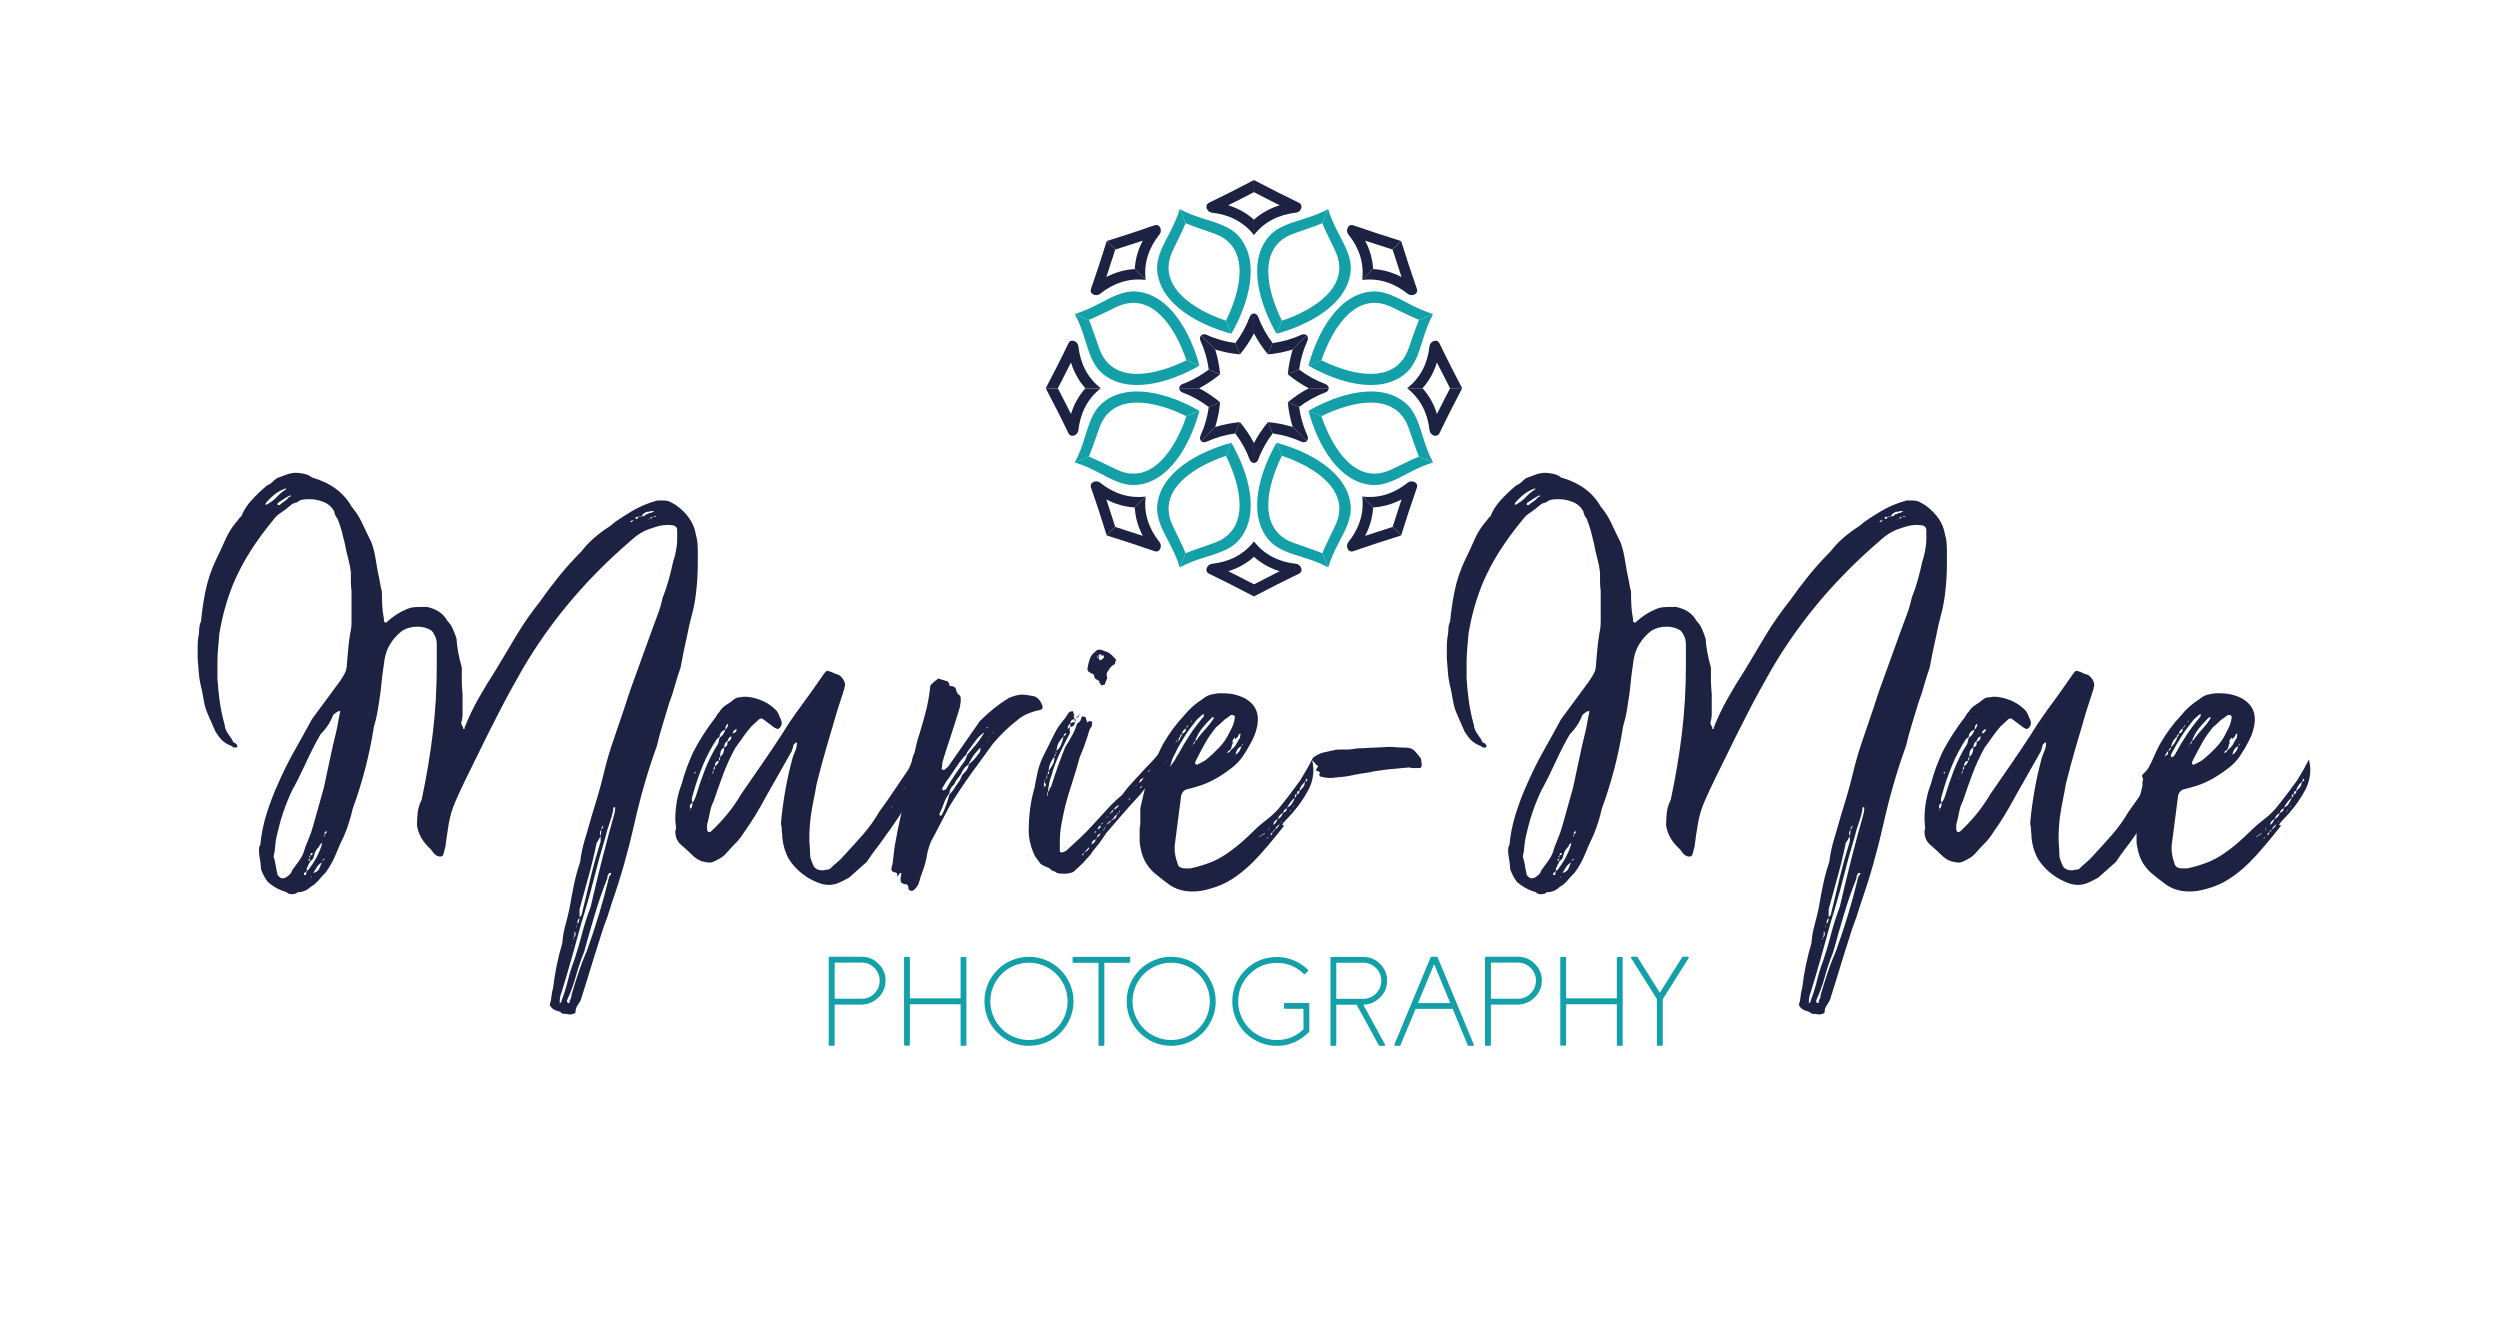 <?xml version="1.0" encoding="utf-8"?>
<!-- Generator: Adobe Illustrator 23.0.3, SVG Export Plug-In . SVG Version: 6.00 Build 0)  -->
<svg version="1.1" id="Layer_1" xmlns="http://www.w3.org/2000/svg" xmlns:xlink="http://www.w3.org/1999/xlink" x="0px" y="0px"
	 viewBox="0 0 720 379.33" style="enable-background:new 0 0 720 379.33;" xml:space="preserve">
<style type="text/css">
	.st0{fill:#14A0A9;}
	.st1{fill:#1E2242;}
</style>
<g>
	<path class="st0" d="M248.15,275.54c1.88,0,3.49,0.66,4.83,1.98c1.35,1.32,2.04,2.92,2.07,4.79c0.02,1.92-0.66,3.57-2.06,4.95
		c-1.39,1.37-3.06,2.06-5.01,2.06h-7.6v11.62c0,0.17-0.08,0.25-0.25,0.25h-1.2c-0.17,0-0.25-0.08-0.25-0.25v-25.16
		c0-0.17,0.08-0.25,0.25-0.25H248.15z M248.15,287.65c1.43,0,2.66-0.51,3.68-1.54c1.01-1.01,1.52-2.23,1.52-3.67
		c0-1.44-0.51-2.67-1.52-3.68c-1.02-1.03-2.25-1.54-3.68-1.54h-7.76v10.42H248.15z"/>
	<path class="st0" d="M260.62,301.16c-0.17,0-0.25-0.08-0.25-0.25v-25.08c0-0.17,0.08-0.25,0.25-0.25h1.2
		c0.15,0,0.23,0.08,0.23,0.25v25.08c0,0.17-0.08,0.25-0.23,0.25H260.62z M278.33,289.22h-17.97v-1.7h17.97V289.22z M276.9,301.2
		c-0.17,0-0.25-0.08-0.25-0.25v-25.08c0-0.17,0.08-0.25,0.25-0.25h1.2c0.15,0,0.23,0.08,0.23,0.25v25.08c0,0.17-0.08,0.25-0.23,0.25
		H276.9z"/>
	<path class="st0" d="M291.35,300.2c-1.53-0.66-2.88-1.57-4.08-2.75c-1.18-1.19-2.1-2.55-2.75-4.08c-0.67-1.58-1-3.25-1-4.99
		c0-1.74,0.33-3.4,1-4.99c0.66-1.53,1.57-2.88,2.75-4.08c1.19-1.18,2.55-2.09,4.08-2.74c1.59-0.68,3.25-1.02,4.99-1.02
		s3.4,0.34,4.99,1.02c1.53,0.64,2.88,1.56,4.08,2.74c1.18,1.19,2.09,2.55,2.74,4.08c0.68,1.58,1.02,3.25,1.02,4.99
		c0,1.74-0.34,3.4-1.02,4.99c-0.64,1.53-1.56,2.88-2.74,4.08c-1.19,1.18-2.55,2.1-4.08,2.75c-1.59,0.67-3.25,1-4.99,1
		S292.93,300.86,291.35,300.2z M292.01,278.14c-1.33,0.56-2.52,1.35-3.54,2.38c-1.02,1.03-1.82,2.21-2.38,3.54
		c-0.58,1.38-0.88,2.83-0.88,4.33c0,1.5,0.29,2.94,0.88,4.33c0.56,1.33,1.35,2.51,2.38,3.54s2.21,1.82,3.54,2.38
		c1.38,0.58,2.82,0.88,4.33,0.88s2.94-0.29,4.33-0.88c1.33-0.56,2.51-1.35,3.54-2.38c1.02-1.03,1.82-2.21,2.38-3.54
		c0.58-1.38,0.88-2.83,0.88-4.33c0-1.5-0.29-2.94-0.88-4.33c-0.56-1.33-1.35-2.51-2.38-3.54c-1.03-1.02-2.21-1.82-3.54-2.38
		c-1.38-0.58-2.82-0.88-4.33-0.88S293.39,277.55,292.01,278.14z"/>
	<path class="st0" d="M325.26,275.58c0.17,0,0.25,0.08,0.25,0.25v1.2c0,0.17-0.08,0.25-0.25,0.25h-7.21v23.67
		c0,0.17-0.08,0.25-0.25,0.25h-1.2c-0.15,0-0.23-0.08-0.23-0.25v-23.67h-7.21c-0.17,0-0.25-0.08-0.25-0.25v-1.2
		c0-0.17,0.08-0.25,0.25-0.25H325.26z"/>
	<path class="st0" d="M332.31,300.2c-1.53-0.66-2.88-1.57-4.08-2.75c-1.18-1.19-2.1-2.55-2.75-4.08c-0.67-1.58-1-3.25-1-4.99
		c0-1.74,0.33-3.4,1-4.99c0.66-1.53,1.57-2.88,2.75-4.08c1.19-1.18,2.55-2.09,4.08-2.74c1.59-0.68,3.25-1.02,4.99-1.02
		s3.4,0.34,4.99,1.02c1.53,0.64,2.88,1.56,4.08,2.74c1.18,1.19,2.09,2.55,2.74,4.08c0.68,1.58,1.02,3.25,1.02,4.99
		c0,1.74-0.34,3.4-1.02,4.99c-0.64,1.53-1.56,2.88-2.74,4.08c-1.19,1.18-2.55,2.1-4.08,2.75c-1.59,0.67-3.25,1-4.99,1
		S333.89,300.86,332.31,300.2z M332.97,278.14c-1.33,0.56-2.52,1.35-3.54,2.38c-1.02,1.03-1.82,2.21-2.38,3.54
		c-0.58,1.38-0.88,2.83-0.88,4.33c0,1.5,0.29,2.94,0.88,4.33c0.56,1.33,1.35,2.51,2.38,3.54s2.21,1.82,3.54,2.38
		c1.38,0.58,2.82,0.88,4.33,0.88s2.94-0.29,4.33-0.88c1.33-0.56,2.51-1.35,3.54-2.38c1.02-1.03,1.82-2.21,2.38-3.54
		c0.58-1.38,0.88-2.83,0.88-4.33c0-1.5-0.29-2.94-0.88-4.33c-0.56-1.33-1.35-2.51-2.38-3.54c-1.03-1.02-2.21-1.82-3.54-2.38
		c-1.38-0.58-2.82-0.88-4.33-0.88S334.35,277.55,332.97,278.14z"/>
	<path class="st0" d="M362.93,300.27c-1.68-0.68-3.15-1.67-4.42-2.97c-1.26-1.31-2.21-2.82-2.84-4.52
		c-0.64-1.78-0.88-3.62-0.72-5.52c0.27-3.12,1.55-5.79,3.83-8.01c2.28-2.22,4.98-3.42,8.12-3.61c1.85-0.12,3.62,0.14,5.31,0.79
		c1.69,0.63,3.19,1.59,4.51,2.88c0.12,0.12,0.12,0.24,0,0.36l-0.86,0.84c-0.12,0.11-0.24,0.11-0.36,0c-2.13-2.12-4.71-3.19-7.72-3.2
		c-2.9-0.02-5.42,0.95-7.58,2.93c-2.16,1.99-3.35,4.43-3.58,7.31c-0.12,1.6,0.09,3.13,0.63,4.61c0.51,1.43,1.29,2.7,2.32,3.81
		c1.04,1.12,2.25,1.98,3.63,2.59c1.43,0.64,2.93,0.97,4.51,0.97c2.98,0,5.54-1.03,7.69-3.09v-5.9h-5.36c-0.17,0-0.25-0.08-0.25-0.25
		v-1.2c0-0.17,0.08-0.25,0.25-0.25h6.79c0.17,0,0.25,0.08,0.25,0.25v7.94c0,0.07-0.02,0.13-0.07,0.18l-0.04,0.04
		c-1.16,1.17-2.46,2.1-3.92,2.79c-1.5,0.69-3.06,1.08-4.67,1.16C366.49,301.28,364.67,300.97,362.93,300.27z"/>
	<path class="st0" d="M383.17,289.36v-13.52c0-0.17,0.08-0.25,0.25-0.25h9.19c1.87,0,3.48,0.66,4.83,1.97
		c1.33,1.32,2.02,2.92,2.06,4.79c0.02,1.92-0.66,3.57-2.06,4.95c-1.39,1.37-3.06,2.06-4.99,2.06H383.17z M383.42,301.2
		c-0.17,0-0.25-0.08-0.25-0.25v-15.29h1.68v15.29c0,0.17-0.08,0.25-0.23,0.25H383.42z M384.85,287.66h7.76
		c1.43,0,2.65-0.51,3.67-1.52c1.01-1.01,1.52-2.23,1.52-3.67s-0.51-2.66-1.52-3.68c-1.01-1.01-2.24-1.52-3.67-1.52h-7.76V287.66z
		 M397.33,301.2c-0.1,0-0.17-0.04-0.21-0.13l-6.53-11.92l1.48-0.8l6.83,12.5c0.05,0.07,0.05,0.15,0,0.23
		c-0.05,0.08-0.12,0.13-0.21,0.13H397.33z"/>
	<path class="st0" d="M413.8,275.56c0.11,0,0.18,0.05,0.23,0.14l10.44,25.16c0.04,0.08,0.03,0.16-0.02,0.23s-0.12,0.11-0.21,0.11
		h-1.29c-0.11,0-0.18-0.05-0.23-0.16l-4.34-10.48h-10.69l-4.36,10.48c-0.05,0.11-0.13,0.16-0.23,0.16h-1.29
		c-0.08,0-0.15-0.04-0.21-0.11c-0.05-0.07-0.05-0.15-0.02-0.23l10.44-25.16c0.05-0.09,0.13-0.14,0.23-0.14H413.8z M417.68,288.88
		l-4.65-11.19l-4.65,11.19H417.68z"/>
	<path class="st0" d="M437.15,275.54c1.88,0,3.49,0.66,4.83,1.98c1.35,1.32,2.04,2.92,2.07,4.79c0.02,1.92-0.66,3.57-2.06,4.95
		c-1.39,1.37-3.06,2.06-5.01,2.06h-7.6v11.62c0,0.17-0.08,0.25-0.25,0.25h-1.2c-0.17,0-0.25-0.08-0.25-0.25v-25.16
		c0-0.17,0.08-0.25,0.25-0.25H437.15z M437.15,287.65c1.43,0,2.66-0.51,3.68-1.54c1.01-1.01,1.52-2.23,1.52-3.67
		c0-1.44-0.51-2.67-1.52-3.68c-1.03-1.03-2.25-1.54-3.68-1.54h-7.76v10.42H437.15z"/>
	<path class="st0" d="M449.61,301.16c-0.17,0-0.25-0.08-0.25-0.25v-25.08c0-0.17,0.08-0.25,0.25-0.25h1.2
		c0.15,0,0.23,0.08,0.23,0.25v25.08c0,0.17-0.08,0.25-0.23,0.25H449.61z M467.33,289.22h-17.97v-1.7h17.97V289.22z M465.9,301.2
		c-0.17,0-0.25-0.08-0.25-0.25v-25.08c0-0.17,0.08-0.25,0.25-0.25h1.2c0.16,0,0.23,0.08,0.23,0.25v25.08c0,0.17-0.08,0.25-0.23,0.25
		H465.9z"/>
	<path class="st0" d="M486.12,275.54c0.09,0,0.17,0.04,0.21,0.13c0.05,0.08,0.05,0.17,0,0.25l-7.29,11.58l-0.16,0.27v13.18
		c0,0.17-0.08,0.25-0.25,0.25h-1.2c-0.15,0-0.23-0.08-0.23-0.25v-13.21l-7.44-11.82c-0.05-0.08-0.05-0.17,0-0.25
		c0.05-0.08,0.12-0.13,0.21-0.13h1.41c0.1,0,0.17,0.04,0.21,0.11l6.44,10.26l6.45-10.26c0.05-0.07,0.12-0.11,0.21-0.11H486.12z"/>
</g>
<g>
	<path class="st1" d="M133.22,199.87v3.23c0,0.89,0,1.75,0,2.57c0,0.83-0.13,1.62-0.38,2.38c0,0.38,0.09,0.7,0.29,0.95
		c0.19,0.26,0.29,0.57,0.29,0.95h0.38v-0.38c1.14-2.92,2.5-5.77,4.09-8.56c1.58-2.79,3.2-5.45,4.85-7.99
		c2.03-3.42,4.06-6.82,6.09-10.18c2.03-3.36,4.31-6.63,6.85-9.8c1.77-2.54,3.62-4.98,5.52-7.33c1.9-2.34,4-4.66,6.28-6.94
		c1.9-2.54,4.63-4.95,8.18-7.23c1.01-0.89,2.03-1.65,3.04-2.28c1.01-0.63,2.03-1.27,3.04-1.9c2.28-1.39,4.82-2.47,7.61-3.23h1.33
		c1.01,0,1.77,0.13,2.28,0.38c0.51,0.26,1.08,0.57,1.71,0.95c3.3,2.41,5.2,5.2,5.71,8.37c0.25,0.89,0.41,1.71,0.48,2.47
		c0.06,0.76,0.1,1.59,0.1,2.47v2.09v1.71c0,2.79-0.19,5.71-0.57,8.75c-0.26,2.03-0.64,3.97-1.14,5.8c-0.51,1.84-0.95,3.78-1.33,5.8
		c-0.38,1.65-0.73,3.27-1.05,4.85c-0.32,1.59-0.6,3.08-0.86,4.47c-0.64,1.78-1.17,3.49-1.62,5.14c-0.45,1.65-0.98,3.3-1.62,4.95
		c-0.64,2.16-1.27,4.25-1.9,6.28c-0.64,2.03-1.21,4.12-1.71,6.28c-2.54,6.98-4.69,14.43-6.47,22.36
		c-1.78,7.93-3.93,15.51-6.47,22.74l-1.33,4.19c-0.38,0.89-0.92,2.41-1.62,4.57c-0.7,2.16-1.43,4.47-2.19,6.95
		c-0.76,2.47-1.49,4.85-2.19,7.13c-0.7,2.28-1.24,4-1.62,5.14c-0.26,0.5-0.57,1.05-0.95,1.62c-0.38,0.57-0.57,1.17-0.57,1.81
		c0,0.25-0.19,0.44-0.57,0.57c-0.38,0.13-0.7,0.19-0.95,0.19h-0.19c-0.64-0.13-1.17-0.19-1.62-0.19c-0.45,0-0.79-0.19-1.05-0.57
		c-0.13,0-0.35-0.07-0.67-0.19c-0.32-0.13-0.54-0.19-0.67-0.19c-1.02-0.51-1.59-1.08-1.71-1.71c0.25-0.64,0.41-1.37,0.48-2.19
		c0.06-0.83,0.22-1.68,0.48-2.57c0.51-4.31,1.39-8.63,2.66-12.94c0.13-1.78,0.41-3.46,0.86-5.04c0.44-1.59,0.86-3.27,1.24-5.04
		c0.38-2.28,0.79-4.5,1.24-6.66c0.44-2.16,1.05-4.38,1.81-6.66c0.25-2.16,0.7-4.28,1.33-6.37c0.63-2.09,1.27-4.28,1.9-6.56
		c0.63-2.03,1.27-4.12,1.9-6.28c0.63-2.16,1.2-4.31,1.71-6.47c0.76-3.17,1.68-6.31,2.76-9.42c1.08-3.11,2.12-6.18,3.14-9.23
		c0.63-2.03,1.33-4.12,2.09-6.28c0.76-2.16,1.52-4.25,2.28-6.28l3.23-8.94c0.63-1.77,1.27-3.49,1.9-5.14
		c0.63-1.65,1.14-3.36,1.52-5.14c0.63-1.52,1.2-3.2,1.71-5.04c0.51-1.84,0.95-3.64,1.33-5.42c0.25-0.63,0.51-1.58,0.76-2.85
		c0.25-1.27,0.38-2.47,0.38-3.61v-0.76c0-0.5,0-1.01,0-1.52c0-0.51-0.07-0.82-0.19-0.95c-0.26-0.38-0.64-0.6-1.14-0.67
		c-0.51-0.06-1.02-0.1-1.52-0.1c-1.02,0-2.13,0.19-3.33,0.57c-1.21,0.38-2.13,0.7-2.76,0.95c-1.4,0.64-2.63,1.43-3.71,2.38
		c-1.08,0.95-2.13,1.87-3.14,2.76c-5.84,5.2-11.13,10.69-15.89,16.46c-4.76,5.77-9.04,11.89-12.84,18.36
		c-2.41,4.19-4.73,8.44-6.94,12.75c-2.22,4.31-4.41,8.69-6.56,13.13c-1.02,2.03-2.03,4.09-3.04,6.18c-1.02,2.09-1.97,4.16-2.85,6.18
		c-0.89,2.03-1.52,4.19-1.9,6.47c-0.38,2.28-0.7,4.44-0.95,6.47c-0.26,1.02-0.45,1.75-0.57,2.19c-0.13,0.45-0.45,0.67-0.95,0.67
		c-0.89,0-1.78-0.7-2.66-2.09c-2.28-2.03-3.62-4.31-4-6.85c0-1.27,0.06-2.5,0.19-3.71c0.13-1.2,0.51-2.44,1.14-3.71
		c1.39-6.47,2.47-12.87,3.23-19.22c0.76-6.34,1.14-12.87,1.14-19.6v-4.38v-1.52c0-0.89-0.16-1.68-0.48-2.38
		c-0.32-0.7-0.67-1.24-1.05-1.62c-1.14-0.76-2.47-1.14-4-1.14c-1.65,0-3.11,0.38-4.38,1.14c-2.92,2.28-4.63,5.07-5.14,8.37
		c-0.51,3.3-0.89,6.41-1.14,9.32c-0.26,1.65-0.51,3.3-0.76,4.95c-0.26,1.65-0.64,3.3-1.14,4.95c-0.64,4.06-1.46,8.06-2.47,11.99
		c-1.02,3.93-2.22,7.8-3.62,11.6c-0.64,2.79-1.46,5.39-2.47,7.8c-0.89,1.78-1.68,3.55-2.38,5.33c-0.7,1.78-1.68,3.55-2.95,5.33
		c-0.76,0.76-1.46,1.52-2.09,2.28c-0.64,0.76-1.4,1.39-2.28,1.9c-1.02,1.01-2.28,1.52-3.81,1.52c-0.13,0.25-0.38,0.41-0.76,0.48
		c-0.38,0.06-0.64,0.1-0.76,0.1c-0.76,0-1.27-0.19-1.52-0.57c-2.16-0.64-4-1.65-5.52-3.04c-0.76-1.01-1.4-2.22-1.9-3.61
		c0-0.63-0.07-1.33-0.19-2.09c-0.13-0.76-0.26-1.58-0.38-2.47c0-0.38,0-0.79,0-1.24c0-0.44,0.13-0.86,0.38-1.24
		c0.25-2.92,0.86-5.9,1.81-8.94s2.12-6.09,3.52-9.13c1.39-3.17,2.92-6.21,4.57-9.13c1.65-2.92,3.3-5.9,4.95-8.94l7.99-10.84
		c0.63-0.89,1.14-1.71,1.52-2.47c0.38-0.76,0.57-1.65,0.57-2.66c0.13-1.52,0.25-2.98,0.38-4.38c0.12-1.39,0.31-2.85,0.57-4.38
		c0.25-1.01,0.38-2.12,0.38-3.33c0-1.2,0-2.44,0-3.71v-5.14c-0.13-0.89-0.19-1.81-0.19-2.76s0-1.81,0-2.57
		c-0.13-1.27-0.38-2.6-0.76-4c-0.38-1.39-0.7-2.79-0.95-4.19c-0.26-1.14-0.54-2.31-0.86-3.52c-0.32-1.2-0.73-2.44-1.24-3.71
		c-0.64-0.89-0.95-1.58-0.95-2.09c-0.64-1.27-1.62-2.19-2.95-2.76c-1.33-0.57-2.7-0.86-4.09-0.86c-0.76,0-1.43,0.03-2,0.1
		c-0.57,0.07-1.17,0.35-1.81,0.86c-0.13,0-0.38,0.07-0.76,0.19c-0.38,0.13-0.7,0.32-0.95,0.57c-1.02,0.89-1.97,1.62-2.85,2.19
		c-0.89,0.57-1.65,1.3-2.28,2.19c-2.41,2.92-4.57,5.87-6.47,8.85c-1.9,2.98-3.55,6.12-4.95,9.42c-1.02,2.54-1.84,4.98-2.47,7.32
		c-0.64,2.35-1.14,4.66-1.52,6.94c-0.13,1.4-0.26,2.82-0.38,4.28c-0.13,1.46-0.19,2.89-0.19,4.28v1.33v3.04
		c0.13,2.28,0.35,4.54,0.67,6.75c0.31,2.22,0.79,4.47,1.43,6.75c0,0.38,0.1,0.79,0.29,1.24c0.19,0.45,0.41,0.86,0.67,1.24
		c0.76,1.02,1.27,1.84,1.52,2.47c0.76,0.26,1.14,0.64,1.14,1.14v0.19c0,0.13-0.19,0.19-0.57,0.19h-0.38c-0.13,0-0.32-0.13-0.57-0.38
		c-1.27-0.5-2.22-1.08-2.85-1.71c-0.64-0.63-1.27-1.46-1.9-2.47l-2.09-4.76c-0.64-1.39-1.08-2.88-1.33-4.47
		c-0.25-1.58-0.57-3.14-0.95-4.66c-0.25-1.14-0.41-2.28-0.48-3.42c-0.06-1.14-0.16-2.41-0.29-3.8c0-1.14,0-2.31,0-3.52
		c0-1.2,0.13-2.44,0.38-3.71c0-0.5,0.03-1.08,0.1-1.71c0.07-0.63,0.22-1.2,0.48-1.71c0.26-2.92,0.7-5.9,1.33-8.94
		c0.63-3.04,1.65-6.02,3.04-8.94c0.89-1.77,1.74-3.62,2.57-5.52c0.82-1.9,1.87-3.61,3.14-5.14c0.25-0.25,0.51-0.57,0.76-0.95
		c0.25-0.38,0.51-0.63,0.76-0.76c0.63-1.65,1.62-3.2,2.95-4.66c1.33-1.46,2.82-2.88,4.47-4.28c0.63-0.25,1.14-0.57,1.52-0.95
		c0.38-0.38,0.82-0.76,1.33-1.14c1.01-0.38,1.96-0.73,2.85-1.05c0.89-0.31,1.77-0.48,2.66-0.48c0.63,0,1.39,0.1,2.28,0.29
		c0.89,0.19,1.65,0.54,2.28,1.05c5.33,1.52,9.13,4.31,11.42,8.37c1.27,1.52,2.28,3.11,3.04,4.76c0.76,1.65,1.65,3.49,2.66,5.52
		c0.51,1.4,0.89,2.82,1.14,4.28c0.25,1.46,0.51,2.95,0.76,4.47c0.25,1.02,0.44,1.93,0.57,2.76c0.13,0.83,0.31,1.74,0.57,2.76
		c0,1.4,0.03,2.73,0.1,4c0.06,1.27,0.22,2.54,0.48,3.8v0.76l0.57,0.38l1.33-1.14c0.63-0.5,1.3-0.98,2-1.43
		c0.7-0.44,1.36-0.79,2-1.05c1.01-0.51,1.9-0.79,2.66-0.86c0.76-0.06,1.46-0.1,2.09-0.1h1.71c1.27,0.26,2.41,0.7,3.42,1.33
		c1.01,0.64,1.84,1.52,2.47,2.66c0.63,0.64,1.14,1.36,1.52,2.19c0.38,0.83,0.76,1.81,1.14,2.95c0.13,2.41,0.63,5.2,1.52,8.37
		c0,1.4,0,2.73,0,4C133.02,197.52,133.09,198.73,133.22,199.87z M82.42,140.89v-0.19h-0.19c-1.14,0.38-2.16,0.92-3.04,1.62
		c-0.89,0.7-1.78,1.55-2.66,2.57v0.57c1.27-0.63,2.31-1.39,3.14-2.28C80.48,142.29,81.4,141.52,82.42,140.89z M78.8,246.67
		c0.25,0.76,0.44,1.55,0.57,2.38c0.13,0.83,0.32,1.81,0.57,2.95c0.51,0.64,0.95,0.95,1.33,0.95c0.63,0,1.14-0.19,1.52-0.57
		c0.76-0.51,1.2-1.08,1.33-1.71c0.63-0.89,1.24-1.71,1.81-2.47c0.57-0.76,1.05-1.58,1.43-2.47c0.38-1.27,0.86-2.57,1.43-3.9
		s1.05-2.69,1.43-4.09l3.04-10.84c0.63-2.92,1.24-5.74,1.81-8.47c0.57-2.73,1.17-5.36,1.81-7.9c0.25-1.14,0.44-2.12,0.57-2.95
		c0.13-0.82,0.31-1.74,0.57-2.76h-0.57c-0.26,0.13-0.51,0.29-0.76,0.48c-0.26,0.19-0.51,0.41-0.76,0.67
		c-0.76,2.03-1.97,3.87-3.62,5.52c-1.52,2.66-2.92,5.39-4.19,8.18c-1.27,2.79-2.6,5.46-4,7.99c-1.02,2.16-1.87,4.28-2.57,6.37
		c-0.7,2.09-1.3,4.28-1.81,6.56c-0.26,1.02-0.41,2.03-0.48,3.04C79.21,244.65,79.05,245.66,78.8,246.67z M83.75,142.6
		c-0.64,0.26-1.27,0.6-1.9,1.05c-0.64,0.45-1.27,0.86-1.9,1.24v0.57h0.57c0.38-0.38,0.82-0.73,1.33-1.05
		c0.51-0.32,0.95-0.73,1.33-1.24C83.56,143.17,83.75,142.98,83.75,142.6z M87.55,251.43V252h0.57c0-0.25,0.03-0.48,0.1-0.67
		c0.06-0.19,0.1-0.41,0.1-0.67C88.19,251.05,87.93,251.3,87.55,251.43z M88.69,249.53c-0.26,0.13-0.38,0.51-0.38,1.14h0.38
		c1.9-2.41,3.23-4.88,4-7.42v-0.57c-0.51,0.51-0.76,0.89-0.76,1.14c-0.64,0.64-1.05,1.24-1.24,1.81c-0.19,0.57-0.35,1.11-0.48,1.62
		l-0.95,0.95c-0.13,0.38-0.26,0.64-0.38,0.76C88.76,249.08,88.69,249.27,88.69,249.53z M89.46,246.29l-0.38,0.38
		c0,0.13,0.03,0.22,0.1,0.29c0.06,0.07,0.1,0.16,0.1,0.29c-0.38,0.26-0.57,0.45-0.57,0.57h0.57v-0.57v-0.38
		c0-0.13,0.03-0.22,0.1-0.29C89.42,246.52,89.46,246.42,89.46,246.29z M89.46,246.29h0.19c0.25,0,0.38-0.19,0.38-0.57h-0.57V246.29z
		 M89.65,252.38l-0.19,0.19l0.19,0.19V252.38z M90.22,251.43c0.89-0.25,1.46-0.67,1.71-1.24c0.25-0.57,0.51-1.17,0.76-1.81
		c-0.64,0.38-1.11,0.83-1.43,1.33C90.95,250.23,90.6,250.8,90.22,251.43z M93.45,247.24c-0.38,0.26-0.57,0.45-0.57,0.57
		C93.26,247.81,93.45,247.62,93.45,247.24z M93.64,240.58h-0.38v0.38L93.64,240.58z M93.64,240.58v-0.19c0-0.25,0.06-0.38,0.19-0.38
		c0.12,0,0.19-0.06,0.19-0.19v-0.57l-0.57,0.57C93.45,239.95,93.51,240.2,93.64,240.58z M111.91,180.84l0.38-0.19
		C112.16,180.78,112.03,180.84,111.91,180.84z M177.17,232.59l-0.19-0.19l-0.19,0.19h-0.19v0.38v0.38c-0.26,1.27-0.6,2.51-1.05,3.71
		c-0.45,1.21-0.79,2.38-1.05,3.52c-1.27,4.19-2.41,8.31-3.42,12.37c-1.02,4.06-2.22,8.31-3.61,12.75c-0.89,3.3-1.81,6.63-2.76,9.99
		c-0.95,3.36-1.94,6.69-2.95,9.99c-0.26,0.63-0.41,1.2-0.48,1.71c-0.07,0.51-0.1,1.01-0.1,1.52c0.38-0.13,0.57-0.38,0.57-0.76
		c0.76-2.03,1.36-3.97,1.81-5.8c0.44-1.84,1.05-3.78,1.81-5.8c0.89-2.66,1.65-5.23,2.28-7.71c0.63-2.47,1.46-5.04,2.47-7.71
		c1.01-4.44,2.09-8.91,3.23-13.41c1.14-4.5,2.35-8.97,3.61-13.41c0-0.13,0.03-0.31,0.1-0.57c0.06-0.25,0.1-0.51,0.1-0.76V232.59z
		 M163.28,288.15c0,0.5,0.19,0.76,0.57,0.76l0.19-0.19c0-0.38,0.1-0.73,0.29-1.05c0.19-0.32,0.29-0.73,0.29-1.24
		c0.63-2.16,1.3-4.28,2-6.37c0.7-2.09,1.49-4.16,2.38-6.18c2.54-6.98,4.69-14.14,6.47-21.5l0.19-0.19c0.25-0.25,0.38-0.51,0.38-0.76
		h-0.38c-0.13,0-0.19-0.06-0.19-0.19v0.19c-0.38,0.38-0.57,0.89-0.57,1.52c-1.4,3.55-2.6,7.04-3.61,10.46
		c-1.02,3.42-2.03,6.97-3.04,10.66c-1.02,2.54-1.84,4.98-2.47,7.32C165.11,283.74,164.29,285.99,163.28,288.15z M164.23,272.36h0.57
		v-0.19l-0.38,0.19H164.23z M165.18,270.07l-0.19,0.19l0.19,0.38V270.07z M165.18,269.88c0.38,0,0.57-0.32,0.57-0.95
		c0-0.25-0.03-0.41-0.1-0.48c-0.07-0.07-0.1-0.16-0.1-0.29c-0.13,0.25-0.16,0.51-0.1,0.76C165.53,269.19,165.43,269.5,165.18,269.88
		z M165.94,266.65v0.57c0.12-0.26,0.16-0.45,0.09-0.57c-0.07-0.13,0.03-0.32,0.29-0.57C166.06,266.33,165.94,266.52,165.94,266.65z
		 M166.32,265.32v0.76c0.38-0.38,0.57-0.95,0.57-1.71C166.51,264.75,166.32,265.06,166.32,265.32z M173.17,238.87
		c-0.13,0.26-0.22,0.45-0.29,0.57c-0.07,0.13-0.1,0.32-0.1,0.57c0,0.13,0.03,0.26,0.1,0.38c0.06,0.13,0.1,0.32,0.1,0.57
		c-0.26,0.26-0.45,0.54-0.57,0.86c-0.13,0.32-0.32,0.6-0.57,0.86c-0.64,3.17-1.4,6.34-2.28,9.51c-0.89,3.17-1.78,6.4-2.66,9.7v2.28
		l0.57-0.57c0.89-3.68,1.74-7.23,2.57-10.65c0.82-3.42,1.81-6.97,2.95-10.65v-1.33C173.1,240.33,173.17,239.63,173.17,238.87z
		 M173.17,238.87c0.38-0.25,0.57-0.63,0.57-1.14C173.36,238.11,173.17,238.49,173.17,238.87z M182.49,149.83
		c-0.64,0-0.95,0.19-0.95,0.57C181.79,150.4,182.11,150.21,182.49,149.83z M183.82,148.88h-0.76v0.57
		C183.57,149.45,183.82,149.26,183.82,148.88z M184.78,148.69c-0.64,0-0.95,0.07-0.95,0.19
		C184.46,148.88,184.78,148.82,184.78,148.69z M185.92,148.12h0.38l0.76-0.38c0.51,0,0.95-0.19,1.33-0.57
		c-0.89,0-1.33,0.07-1.33,0.19c-0.76,0-1.21,0.13-1.33,0.38c-0.26,0-0.57,0.32-0.95,0.95C185.54,148.69,185.92,148.5,185.92,148.12z
		 M186.68,149.83c0-0.25,0.13-0.38,0.38-0.38h-0.38V149.83z M187.25,149.45c0.13,0,0.38-0.19,0.76-0.57
		C187.5,148.88,187.25,149.07,187.25,149.45z M188.96,148.88v-0.19h-0.38l-0.57,0.19H188.96z"/>
	<path class="st1" d="M265.63,218.13c0.12-0.12,0.31-0.19,0.57-0.19c0.25,0,0.48,0.13,0.67,0.38c0.19,0.26,0.41,0.45,0.67,0.57
		c0.13,0,0.19,0.19,0.19,0.57c-0.26,0.64-0.45,1.21-0.57,1.71c-0.13,0.51-0.32,1.02-0.57,1.52c-1.9,3.17-3.78,6.25-5.61,9.23
		c-1.84,2.98-3.84,5.93-5.99,8.85c-0.76,1.14-1.62,2.32-2.57,3.52c-0.95,1.21-1.87,2.51-2.76,3.9l-5.14,4.57
		c-1.14,0.64-2.16,1.14-3.04,1.52c-0.89,0.38-1.84,0.57-2.85,0.57c-1.27,0-2.66-0.38-4.19-1.14c-1.4-0.63-2.73-1.49-4-2.57
		c-1.27-1.08-2.35-2.31-3.23-3.71c-1.02-1.77-1.65-3.8-1.9-6.09c0-0.51-0.03-1.01-0.1-1.52c-0.07-0.5-0.09-1.01-0.09-1.52
		c-0.13-0.38-0.19-0.89-0.19-1.52c0.63-6.59,1.77-12.87,3.42-18.83c0.25-0.63,0.51-1.27,0.76-1.9c0.25-0.63,0.38-1.27,0.38-1.9
		v-0.38c-0.64,0.26-0.98,0.6-1.05,1.05c-0.06,0.45-0.22,0.98-0.48,1.62l-7.23,12.75c-1.02,1.9-2.06,3.74-3.14,5.52
		c-1.08,1.78-2.25,3.55-3.52,5.33c-0.64,1.02-1.36,1.94-2.19,2.76c-0.83,0.83-1.68,1.75-2.57,2.76c-0.51,0.64-1.14,1.17-1.9,1.62
		c-0.76,0.45-1.46,0.79-2.09,1.05c-0.26,0.13-0.64,0.19-1.14,0.19c-0.38,0-1.08-0.13-2.09-0.38c-1.02-0.38-1.94-0.98-2.76-1.81
		c-0.83-0.82-1.75-1.68-2.76-2.57c-1.39-1.01-2.09-2.41-2.09-4.19c0-0.25,0.03-0.41,0.1-0.48c0.07-0.06,0.1-0.22,0.1-0.48
		c0-0.38-0.03-0.79-0.1-1.24c-0.06-0.44-0.1-0.86-0.1-1.24c0-1.9,0.16-3.71,0.48-5.42c0.32-1.71,0.79-3.39,1.43-5.04
		c0.38-1.52,0.86-3.04,1.43-4.57c0.57-1.52,1.17-2.98,1.81-4.38c1.77-3.42,3.93-6.78,6.47-10.08c0.51-0.89,0.82-1.33,0.95-1.33
		c0.63-1.01,1.33-1.74,2.09-2.19c0.76-0.44,1.52-0.98,2.28-1.62c0.51-0.38,1.01-0.57,1.52-0.57c0.25,0,0.51-0.03,0.76-0.09
		c0.25-0.06,0.51-0.09,0.76-0.09c1.39,0,2.92,0.32,4.57,0.95c1.65,0.64,3.11,1.59,4.38,2.85c0.38,0.38,0.67,0.83,0.86,1.33
		c0.19,0.51,0.41,1.02,0.67,1.52c0,0.13,0.03,0.26,0.1,0.38c0.06,0.13,0.1,0.32,0.1,0.57c0,0.51-0.19,0.95-0.57,1.33
		c-0.26,0.26-0.45,0.38-0.57,0.38c-0.13,0-0.45-0.13-0.95-0.38l-3.04-2.28c-0.26-0.25-0.51-0.38-0.76-0.38
		c-0.26,0-0.45,0.07-0.57,0.19l-2.28,2.09c-0.89,1.02-1.68,2.03-2.38,3.04c-0.7,1.02-1.43,2.03-2.19,3.04
		c-1.4,2.54-2.57,5.07-3.52,7.61c-0.95,2.54-1.87,5.14-2.76,7.8c-0.51,1.02-0.86,2.03-1.05,3.04c-0.19,1.02-0.41,2.03-0.67,3.04
		c-0.13,0.26-0.19,0.6-0.19,1.05c0,0.45,0,0.79,0,1.05c0,0.26,0.13,0.51,0.38,0.76h0.19c0.25,0,0.44-0.06,0.57-0.19
		c1.65-1.52,3.2-3.17,4.66-4.95c1.46-1.78,2.82-3.74,4.09-5.9c2.03-2.92,4.03-5.8,5.99-8.66c1.96-2.85,3.9-5.74,5.8-8.66
		c1.14-1.9,2.44-3.87,3.9-5.9c1.46-2.03,2.88-4,4.28-5.9l3.61-5.14c0.51-0.76,0.89-1.14,1.14-1.14c0.13,0,0.57,0.13,1.33,0.38
		c0.38,0.26,0.82,0.45,1.33,0.57c0.51,0.13,0.89,0.32,1.14,0.57c0.89,0.89,1.33,1.71,1.33,2.47c0,0.26-0.03,0.45-0.1,0.57
		c-0.07,0.13-0.1,0.32-0.1,0.57l-2.09,6.47c-1.02,3.42-2.03,6.88-3.04,10.37c-1.02,3.49-1.97,7.01-2.85,10.56
		c-0.26,1.52-0.54,3.04-0.86,4.57c-0.32,1.52-0.6,3.17-0.86,4.95c-0.13,1.02-0.22,2.03-0.29,3.04c-0.07,1.02-0.1,2.03-0.1,3.04
		c0,0.76,0.03,1.49,0.1,2.19c0.06,0.7,0.1,1.43,0.1,2.19c0,0.76,0.09,1.4,0.29,1.9c0.19,0.51,0.41,1.08,0.67,1.71
		c0.51,0.89,1.33,1.33,2.47,1.33h0.57c0.25-0.13,0.57-0.19,0.95-0.19c0.38,0,0.7-0.13,0.95-0.38c0.63-0.63,1.3-1.24,2-1.81
		c0.7-0.57,1.36-1.24,2-2c1.77-1.9,3.55-3.87,5.33-5.9c1.77-2.03,3.36-4.25,4.76-6.66c1.39-1.9,2.73-3.8,4-5.71
		c1.27-1.9,2.6-3.87,4-5.9c0.38-0.51,0.67-1.05,0.86-1.62c0.19-0.57,0.41-1.17,0.67-1.81l1.33-1.14c0.12-0.13,0.31-0.19,0.57-0.19
		c0.25,0,0.44,0.07,0.57,0.19c0.25,0.13,0.35,0.22,0.29,0.29C265.47,217.91,265.51,218.01,265.63,218.13z M208.94,210.14
		c-1.14,0.38-1.71,1.08-1.71,2.09l-0.76,0.57c-1.52,2.28-2.85,4.79-4,7.52c-1.14,2.73-2.09,5.49-2.85,8.28
		c-0.26,0.76-0.38,1.33-0.38,1.71c0,0.38,0.06,0.7,0.19,0.95c-0.51,0.13-0.76,0.51-0.76,1.14c0,0.13,0.03,0.22,0.1,0.29
		c0.06,0.06,0.1,0.16,0.1,0.29c0,0.13-0.03,0.19-0.1,0.19c-0.07,0-0.1,0.07-0.1,0.19c-0.13,0-0.13,0.07,0,0.19
		c0-0.13,0.03-0.22,0.1-0.29c0.06-0.06,0.1-0.16,0.1-0.29c0.38-0.25,0.57-0.89,0.57-1.9c0.25-0.13,0.57-0.7,0.95-1.71
		c0.76-2.54,1.62-5.04,2.57-7.51c0.95-2.47,2.12-4.85,3.52-7.13c0.25-0.25,0.41-0.63,0.48-1.14c0.06-0.51,0.22-0.95,0.48-1.33
		C207.92,212.11,208.43,211.41,208.94,210.14z M199.33,225.93c0.06,0,0.1-0.06,0.1-0.19l-0.19,0.38
		C199.23,226,199.26,225.93,199.33,225.93z M200.19,222.89c0-0.13,0.03-0.22,0.09-0.29c0.06-0.06,0.1-0.16,0.1-0.29
		c-0.26,0-0.38,0.13-0.38,0.38L200.19,222.89z M204.56,223.84c-0.38,0.38-0.51,0.57-0.38,0.57L204.56,223.84z M205.13,222.89
		c0.25-0.13,0.38-0.5,0.38-1.14C205.26,222.26,205.13,222.64,205.13,222.89z M205.51,221.75c0.25-0.13,0.38-0.32,0.38-0.57v-0.57
		C205.64,220.86,205.51,221.24,205.51,221.75z M205.89,220.61c0.63-0.25,1.01-0.76,1.14-1.52
		C206.27,219.21,205.89,219.72,205.89,220.61z M207.04,219.09c0.25-0.13,0.38-0.51,0.38-1.14
		C207.16,218.07,207.04,218.45,207.04,219.09z M207.42,217.94c0.76-0.51,1.14-1.39,1.14-2.66c-0.76,0.38-1.14,1.08-1.14,2.09V217.94
		z M209.51,213.38c-0.64,0.38-0.95,1.02-0.95,1.9c0.63-0.25,0.95-0.63,0.95-1.14v-0.57c0.76-0.13,1.14-0.63,1.14-1.52
		C210.14,212.17,209.76,212.62,209.51,213.38z M208.94,210.14c0.51-0.51,0.76-1.08,0.76-1.71c-0.51,0.26-0.76,0.7-0.76,1.33V210.14z
		 M211.03,211.28c0.76-0.25,1.14-0.7,1.14-1.33C211.41,210.21,211.03,210.65,211.03,211.28z M257.07,232.02
		c-0.26,0.25-0.38,0.51-0.38,0.76L257.07,232.02z M260.69,226.89c-0.26,0.13-0.38,0.22-0.38,0.29c0,0.07-0.07,0.16-0.19,0.29
		l0.38-0.38L260.69,226.89z M262.78,222.89c0.38-0.13,0.57-0.25,0.57-0.38c-0.13,0-0.26,0.07-0.38,0.19L262.78,222.89z
		 M263.92,221.75c0,0.26-0.13,0.38-0.38,0.38c0.12,0,0.25-0.06,0.38-0.19V221.75z M264.87,218.7v0.38c0-0.13,0.03-0.19,0.1-0.19
		c0.06,0,0.1-0.06,0.1-0.19H264.87z"/>
	<path class="st1" d="M300.26,203.67c0,0.26-0.07,0.45-0.19,0.57c-0.51,0.26-0.95,0.38-1.33,0.38c-1.02,0.26-2.03,0.6-3.04,1.05
		c-1.02,0.45-2.03,1.11-3.04,2c-2.16,1.65-4.38,3.81-6.66,6.47c-2.16,2.92-4.28,5.84-6.37,8.75c-2.09,2.92-4.16,6.03-6.18,9.32
		l-4.57,8.75c-1.02,1.65-1.71,3.74-2.09,6.28c-0.26,1.27-0.6,2.47-1.05,3.62c-0.45,1.14-0.79,2.22-1.05,3.23
		c-0.13,0.63-0.57,1.33-1.33,2.09c-0.26,0.25-0.51,0.38-0.76,0.38c-0.51,0-0.83-0.19-0.95-0.57c0-0.38-0.06-0.7-0.19-0.95
		c-0.13-0.26-0.38-0.38-0.76-0.38c-0.89-0.13-1.33-0.51-1.33-1.14v-0.57c0-0.25,0.03-0.44,0.1-0.57c0.06-0.13,0.09-0.32,0.09-0.57
		v-0.38h-0.38c-0.13,0.26-0.26,0.45-0.38,0.57c-0.13,0.13-0.26,0.32-0.38,0.57V252c0-0.51-0.26-0.76-0.76-0.76
		c-0.64-0.13-0.95-0.44-0.95-0.95c0-0.13,0.12-0.7,0.38-1.71c0.13-1.01,0.25-2.12,0.38-3.33c0.13-1.2,0.32-2.38,0.57-3.52
		c0.38-2.16,0.79-4.19,1.24-6.09c0.44-1.9,0.79-3.8,1.05-5.71c0.38-1.78,0.79-3.49,1.24-5.14c0.44-1.65,0.79-3.23,1.05-4.76
		c0-1.27,0.25-2.35,0.76-3.23c0.38-1.9,0.82-3.62,1.33-5.14c0.76-2.41,1.43-4.76,2-7.04s0.98-4.69,1.24-7.23
		c0.25-0.25,0.51-0.51,0.76-0.76c0.25-0.25,0.57-0.5,0.95-0.76c0.25-0.13,0.35-0.22,0.29-0.29c-0.07-0.06-0.03-0.1,0.1-0.1h0.38
		l2.47,0.76c0.38,0.38,0.57,0.83,0.57,1.33h0.38c0.51,0,0.95,0.19,1.33,0.57c0.12,0.38,0.25,0.76,0.38,1.14
		c0.13,0.38,0.31,0.64,0.57,0.76c0.38,0.26,0.57,0.64,0.57,1.14c0,0.64-0.03,1.11-0.1,1.43c-0.07,0.32-0.1,0.6-0.1,0.86
		c-0.26,0.89-0.6,2.03-1.05,3.42c-0.45,1.4-0.92,2.89-1.43,4.47c-0.51,1.59-1.02,3.14-1.52,4.66c-0.51,1.52-0.89,2.79-1.14,3.81
		c0,0.76-0.07,1.27-0.19,1.52c0,0.13,0.03,0.19,0.1,0.19c0.06,0,0.1,0.07,0.1,0.19h0.57l1.14-0.95l9.13-13.13
		c2.66-2.66,5.45-4.88,8.37-6.66c1.52-0.63,2.79-0.95,3.81-0.95c0.63,0,1.58,0.13,2.85,0.38c1.39,0.13,2.41,1.14,3.04,3.04V203.67z
		 M282.19,216.61c0.12-0.13,0.19-0.57,0.19-1.33c-0.64,0.64-1.21,1.27-1.71,1.9c-0.51,0.64-1.02,1.46-1.52,2.47
		c-0.13,0.13-0.19,0.32-0.19,0.57c-0.51,0.25-0.95,0.64-1.33,1.14c-0.38,0.51-0.7,1.08-0.95,1.71c-0.26,0.38-0.57,0.79-0.95,1.24
		c-0.38,0.45-0.7,0.98-0.95,1.62c-0.89,0.76-1.33,1.59-1.33,2.47c-0.76,1.02-1.3,2-1.62,2.95c-0.32,0.95-0.73,1.93-1.24,2.95v0.57
		h0.57c0.89-1.65,1.65-3.68,2.28-6.09c0.25-0.25,0.54-0.57,0.86-0.95c0.31-0.38,0.6-0.82,0.86-1.33c0.38-0.51,0.73-0.98,1.05-1.43
		c0.31-0.44,0.6-1.05,0.86-1.81c0.38-0.38,0.76-0.79,1.14-1.24c0.38-0.44,0.63-0.98,0.76-1.62c0-0.13,0.13-0.31,0.38-0.57
		c0.63-0.51,1.17-1.05,1.62-1.62C281.39,217.66,281.81,217.12,282.19,216.61z M271.34,227.08c0,0.26,0.12,0.45,0.38,0.57l0.38-0.19
		l0.38-0.19c0.76-1.39,1.62-2.79,2.57-4.19c0.95-1.39,1.93-2.79,2.95-4.19l0.57-1.52c0.76-0.89,1.52-1.77,2.28-2.66
		c0.76-0.89,1.46-1.84,2.09-2.85l0.57-0.95c-1.02,0.64-1.9,1.49-2.66,2.57c-0.76,1.08-1.52,2.13-2.28,3.14
		c-0.13,0.13-0.19,0.32-0.19,0.57c-1.02,1.02-1.9,2.09-2.66,3.23c-0.76,1.14-1.52,2.28-2.28,3.42
		C272.8,224.6,272.1,225.68,271.34,227.08z M282.95,214.71c0.13,0,0.25-0.06,0.38-0.19L282.95,214.71z M284.47,209.38
		c-0.26,0-0.38,0.13-0.38,0.38C284.34,209.76,284.47,209.64,284.47,209.38z M284.09,213.76c0.25-0.25,0.38-0.44,0.38-0.57
		C284.21,213.44,284.09,213.63,284.09,213.76z M284.85,212.24c-0.13,0.13-0.19,0.26-0.19,0.38c0-0.13,0.06-0.19,0.19-0.19V212.24z
		 M285.8,211.28c0.25-0.25,0.38-0.44,0.38-0.57C285.93,210.97,285.8,211.16,285.8,211.28z"/>
	<path class="st1" d="M309.58,207.86c0,0.89-0.45,1.4-1.33,1.52v-0.95c-0.51,0.26-0.76,0.76-0.76,1.52
		c0.38-0.38,0.63-0.57,0.76-0.57c-0.13,0.25-0.19,0.51-0.19,0.76c0,0.38,0.06,0.64,0.19,0.76c-1.14,2.16-2.19,4.25-3.14,6.28
		c-0.95,2.03-1.75,4.19-2.38,6.47c-0.26,0.64-0.45,1.3-0.57,2c-0.13,0.7-0.26,1.49-0.38,2.38c0.25-0.13,0.41-0.35,0.48-0.67
		c0.06-0.31,0.22-0.6,0.48-0.86c1.27-4.06,2.6-7.8,4-11.23c0.63-1.01,1.3-2.16,2-3.42c0.7-1.27,1.17-2.41,1.43-3.42
		c0.76-0.5,1.14-0.95,1.14-1.33c0.12-0.51,0.25-0.76,0.38-0.76c0.63,0,0.98,0.16,1.05,0.48c0.06,0.32,0.16,0.6,0.29,0.86v0.38
		l0.38-0.19c0.13,0,0.19-0.06,0.19-0.19c0.63,0,0.95,0.13,0.95,0.38c0,0.51-0.07,0.89-0.19,1.14c-0.13,0.25-0.32,0.57-0.57,0.95
		c-0.76,2.66-1.71,5.33-2.85,7.99c-0.64,2.41-1.33,4.76-2.09,7.04c-0.76,2.28-1.46,4.63-2.09,7.04c-0.38,1.65-0.73,3.33-1.05,5.04
		c-0.32,1.71-0.48,3.46-0.48,5.23v2.85c0.13,0,0.22,0.03,0.29,0.09c0.06,0.07,0.16,0.1,0.29,0.1c0.89-0.25,1.46-0.57,1.71-0.95
		c1.27-1.14,2.5-2.28,3.71-3.42c1.2-1.14,2.44-2.41,3.71-3.81c1.39-1.52,2.76-3.01,4.09-4.47c1.33-1.46,2.69-2.76,4.09-3.9
		c1.01-1.39,2.09-2.69,3.23-3.9c1.14-1.2,2.28-2.44,3.42-3.71c1.52-1.52,2.95-3.07,4.28-4.66c1.33-1.58,2.63-3.14,3.9-4.66
		l0.95-1.33c0.25,0.26,0.38,0.57,0.38,0.95c0,0.38,0.06,0.7,0.19,0.95V213c0,0.26-0.03,0.48-0.1,0.67c-0.07,0.19-0.1,0.41-0.1,0.67
		c-0.13,1.02-0.48,2.03-1.05,3.04c-0.57,1.02-1.24,2.03-2,3.04c-1.02,0.51-1.59,0.95-1.71,1.33l-0.19,0.19
		c-1.27,1.14-2.32,2.25-3.14,3.33c-0.83,1.08-1.75,2.25-2.76,3.52c-1.78,1.9-3.49,3.8-5.14,5.71c-1.65,1.9-3.23,3.74-4.76,5.52
		c-0.64,1.02-1.27,1.94-1.9,2.76c-0.64,0.83-1.27,1.62-1.9,2.38c-0.38,0.64-0.79,1.17-1.24,1.62c-0.45,0.45-0.92,0.98-1.43,1.62
		l-2.85,2.66c-0.76,0.38-1.65,0.57-2.66,0.57c-0.89,0-1.59-0.06-2.09-0.19c-0.26-0.25-0.6-0.44-1.05-0.57
		c-0.45-0.13-0.79-0.38-1.05-0.76c-1.27-0.51-2.16-0.95-2.66-1.33c-0.38-0.51-0.76-1.01-1.14-1.52c-0.38-0.5-0.7-1.08-0.95-1.71
		c-0.89-2.16-1.33-4.19-1.33-6.09c0-2.16,0.12-4.28,0.38-6.37c0.25-2.09,0.7-4.21,1.33-6.37c0.25-1.52,0.54-2.98,0.86-4.38
		c0.31-1.39,0.79-2.79,1.43-4.19l3.61-7.23c0.51-1.01,1.11-1.93,1.81-2.76c0.7-0.82,1.36-1.74,2-2.76c0.13-0.25,0.35-0.41,0.67-0.48
		c0.32-0.06,0.54-0.09,0.67-0.09c0.13,0.64,0.25,0.95,0.38,0.95c0,0.13-0.03,0.22-0.1,0.29c-0.06,0.07-0.09,0.16-0.09,0.29
		c0,0.13,0.03,0.19,0.09,0.19c0.06,0,0.1,0.07,0.1,0.19v0.38h0.38v0.38C309.77,207.61,309.71,207.73,309.58,207.86z M300.45,227.08
		c0-0.13,0.13-0.25,0.38-0.38c-0.13,0-0.26,0.07-0.38,0.19V227.08z M301.21,226.12c0-0.13-0.13-0.44-0.38-0.95
		c-0.13,0.26-0.19,0.51-0.19,0.76c0,0.26,0.06,0.45,0.19,0.57C301.08,226.51,301.21,226.38,301.21,226.12z M300.83,225.17
		c0.13-0.13,0.19-0.38,0.19-0.76C300.89,224.54,300.83,224.79,300.83,225.17z M301.4,224.41c0.13-0.13,0.19-0.32,0.19-0.57
		c0-0.25,0-0.5,0-0.76C301.46,223.21,301.4,223.65,301.4,224.41z M301.78,228.03c-0.13,0.13-0.19,0.32-0.19,0.57v0.76
		c0.12-0.13,0.19-0.32,0.19-0.57V228.03z M302.16,222.51c0-0.12-0.03-0.19-0.1-0.19c-0.07,0-0.1-0.06-0.1-0.19
		c-0.13,0.13-0.19,0.26-0.19,0.38v0.57C302.03,222.83,302.16,222.64,302.16,222.51z M301.97,222.13c0.38-0.63,0.76-1.24,1.14-1.81
		c0.38-0.57,0.57-1.36,0.57-2.38C302.67,219.09,302.1,220.48,301.97,222.13z M303.68,217.94c0.25-0.25,0.38-0.51,0.38-0.76
		C303.81,217.18,303.68,217.44,303.68,217.94z M304.25,216.8c0-0.13-0.03-0.22-0.1-0.29c-0.07-0.06-0.1-0.16-0.1-0.29v0.76
		L304.25,216.8z M304.25,216.23c0.63-0.5,1.08-1.08,1.33-1.71c0.25-0.63,0.51-1.46,0.76-2.47c-0.64,0.64-1.11,1.24-1.43,1.81
		C304.6,214.42,304.38,215.22,304.25,216.23z M306.35,212.05c0.13-0.13,0.29-0.25,0.48-0.38c0.19-0.12,0.29-0.31,0.29-0.57
		c-0.26,0.13-0.45,0.22-0.57,0.29C306.41,211.44,306.35,211.66,306.35,212.05z M307.11,211.09c0-0.13-0.03-0.25-0.1-0.38
		c-0.07-0.13-0.1-0.25-0.1-0.38l0.57-0.38C307.49,210.59,307.36,210.97,307.11,211.09z M309.58,207.86c0-0.25-0.07-0.51-0.19-0.76
		c-0.76,0.13-1.14,0.57-1.14,1.33c0.25-0.25,0.51-0.38,0.76-0.38C309.26,208.05,309.45,207.99,309.58,207.86z M310.91,205.77
		l-0.38,0.38l0.19,0.38c-0.38,0-0.7,0.13-0.95,0.38c0.12-0.13,0.19-0.22,0.19-0.29c0-0.06,0.13-0.16,0.38-0.29
		c0-0.13,0.06-0.22,0.19-0.29c0.13-0.06,0.19-0.16,0.19-0.29l0.19-0.19V205.77z M312.05,245.91c0-0.13,0.03-0.19,0.1-0.19
		c0.06,0,0.1-0.06,0.1-0.19l-0.38,0.38c-0.13,0-0.19,0.07-0.19,0.19v0.38c0-0.13,0.06-0.19,0.19-0.19
		C311.99,246.29,312.05,246.17,312.05,245.91z M312.24,245.53c0.89-0.38,1.39-0.89,1.52-1.52c-0.26,0.13-0.48,0.32-0.67,0.57
		C312.91,244.84,312.63,245.15,312.24,245.53z M321.57,190.17c-0.26,0.13-0.38,0.32-0.38,0.57c0,0.26-0.07,0.45-0.19,0.57
		c-0.76,0.38-1.33,0.95-1.71,1.71c-0.38,0.38-0.57,0.83-0.57,1.33c0,0.38,0.06,0.7,0.19,0.95c-0.26,0.51-0.51,1.14-0.76,1.9
		c-0.26,0-0.45,0.03-0.57,0.09c-0.13,0.07-0.26,0.1-0.38,0.1c-0.13,0-0.19-0.1-0.19-0.29c0-0.19-0.13-0.29-0.38-0.29v-0.57
		c-0.26-0.25-0.54-0.44-0.86-0.57c-0.32-0.13-0.54-0.44-0.67-0.95c0-0.38-0.16-0.6-0.48-0.67c-0.32-0.06-0.6-0.22-0.86-0.48
		c-0.38-0.13-0.57-0.44-0.57-0.95c0.13-1.01,0.35-1.96,0.67-2.85c0.31-0.89,0.92-1.65,1.81-2.28c0.12-0.25,0.51-0.38,1.14-0.38
		c0.38,0,0.63,0.07,0.76,0.19c0.25,0.13,0.6,0.26,1.05,0.38c0.44,0.13,0.79,0.32,1.05,0.57c0.38,0.26,0.73,0.57,1.05,0.95
		C321.03,189.6,321.31,189.91,321.57,190.17z M315.48,241.73c-0.26,0.13-0.48,0.26-0.67,0.38c-0.19,0.13-0.35,0.51-0.48,1.14
		c0.76-0.5,1.14-0.89,1.14-1.14V241.73z M315.48,239.44c-0.13,0-0.19,0.06-0.19,0.19v0.38c0,0.13,0.13-0.06,0.38-0.57v-0.19
		C315.67,239.38,315.6,239.44,315.48,239.44z M315.67,241.73c0.12-0.12,0.19-0.31,0.19-0.57c0,0.13-0.13,0.32-0.38,0.57H315.67z
		 M315.86,241.15c0.51-0.13,0.89-0.51,1.14-1.14C316.36,240.27,315.98,240.65,315.86,241.15z M316.05,189.4h0.38
		c-0.13,0-0.19-0.13-0.19-0.38v-0.19c-0.13,0-0.19,0.13-0.19,0.38V189.4z M316.81,237.73c-0.26,0.13-0.51,0.51-0.76,1.14
		c0.63-0.25,0.95-0.5,0.95-0.76c0-0.13-0.03-0.19-0.1-0.19C316.84,237.92,316.81,237.86,316.81,237.73z M316.62,190.17
		c0.89-0.13,1.33-0.57,1.33-1.33v-0.19l-0.19,0.19h-0.57v-0.38c-0.38,0-0.6,0.03-0.67,0.09c-0.07,0.07-0.16,0.16-0.29,0.29h0.57
		c-0.26,0.13-0.38,0.38-0.38,0.76C316.56,189.72,316.62,189.91,316.62,190.17z M316.81,237.54c0.12-0.13,0.31-0.19,0.57-0.19
		l0.38-0.38h-0.19L316.81,237.54z M317.57,239.44c0.38-0.38,0.63-0.89,0.76-1.52L317.57,239.44z M318.52,237.54l0.19-0.19h-0.19
		V237.54z M318.9,235.26c0,0.13-0.03,0.19-0.1,0.19c-0.07,0-0.1,0.07-0.1,0.19l0.38-0.38v-0.19L318.9,235.26z M318.71,237.35
		c0.76-0.25,1.2-0.63,1.33-1.14C319.28,236.72,318.84,237.1,318.71,237.35z M319.85,234.11c-0.13,0-0.19,0.07-0.19,0.19l0.19,0.19
		V234.11z M319.85,234.11l0.38-0.19h0.19c0-0.25,0.13-0.51,0.38-0.76c-0.13,0-0.19,0.03-0.19,0.1c0,0.07-0.07,0.09-0.19,0.09
		l-0.57,0.57V234.11z M320.24,236.21l0.38-0.19l-0.19-0.19l-0.38,0.38H320.24z M320.62,236.02c0.51-0.13,0.89-0.63,1.14-1.52
		C321,235,320.62,235.51,320.62,236.02z M322.33,231.83c-0.76,0.26-1.27,0.7-1.52,1.33C321.31,233.04,321.82,232.59,322.33,231.83z
		 M322.52,233.35c-0.13,0.26-0.19,0.45-0.19,0.57c0,0.13-0.07,0.19-0.19,0.19c-0.26,0-0.38,0.13-0.38,0.38
		c0.13,0,0.16-0.03,0.1-0.09c-0.07-0.06,0.03-0.1,0.29-0.1c0-0.25,0.12-0.38,0.38-0.38V233.35z M322.9,232.59l0.38-0.38
		L322.9,232.59z M325.37,229.93h-0.19c0,0.25-0.07,0.45-0.19,0.57c0.13-0.13,0.25-0.19,0.38-0.19V229.93z M326.7,226.89
		c0-0.38,0.19-0.57,0.57-0.57v-0.19l-0.57,0.57V226.89z M328.04,225.55c0.51-0.38,0.95-0.89,1.33-1.52
		c-0.76,0.26-1.14,0.57-1.14,0.95L328.04,225.55z M328.99,226.31c-0.13,0-0.19,0.03-0.19,0.09c0,0.07-0.06,0.1-0.19,0.1l-0.38,0.57
		c0.12,0,0.25-0.06,0.38-0.19L328.99,226.31z M328.99,225.93c0.25-0.25,0.44-0.38,0.57-0.38L328.99,225.93z M330.32,223.08
		l-0.19,0.19L330.32,223.08z M330.7,224.22l-0.57,0.38L330.7,224.22z M331.08,222.32c0-0.13,0.03-0.22,0.1-0.29
		c0.06-0.06,0.1-0.22,0.1-0.48l-0.57,0.57v0.57C330.95,222.57,331.08,222.45,331.08,222.32z M330.7,224.22
		c0.76-0.13,1.2-0.57,1.33-1.33C331.78,223.02,331.33,223.46,330.7,224.22z M332.41,220.61c0.76-0.13,1.39-0.63,1.9-1.52
		C333.68,219.34,333.05,219.85,332.41,220.61z M334.89,218.13c0.63-0.25,1.01-0.76,1.14-1.52c-0.64,0.38-0.95,0.76-0.95,1.14
		C334.95,217.88,334.89,218.01,334.89,218.13z M336.03,218.7c-0.64,0.26-1.02,0.64-1.14,1.14c0.76-0.25,1.14-0.57,1.14-0.95V218.7z
		 M336.6,216.23c0.63-0.38,1.01-0.95,1.14-1.71C337.1,214.9,336.72,215.47,336.6,216.23z M337.55,216.8
		c-0.13,0.13-0.26,0.19-0.38,0.19v0.19L337.55,216.8z M338.31,215.85c-0.13,0.13-0.26,0.19-0.38,0.19c-0.13,0-0.19,0.07-0.19,0.19
		c0.13,0,0.19-0.03,0.19-0.09c0-0.06,0.12-0.1,0.38-0.1V215.85z M338.12,214.14c0.63-0.25,0.95-0.76,0.95-1.52
		c-0.51,0.13-0.83,0.38-0.95,0.76V214.14z"/>
	<path class="st1" d="M377.88,218.7c0.25,1.27,0.38,2.22,0.38,2.85c0,2.16-0.47,4.12-1.43,5.9c-0.95,1.78-1.97,3.36-3.04,4.76
		c-1.08,1.4-2.09,2.57-3.04,3.52c-0.95,0.95-1.43,1.56-1.43,1.81c0,0.13,0.13,0.19,0.38,0.19h0.19c-1.4,1.78-2.92,3.65-4.57,5.61
		c-1.65,1.97-3.17,3.65-4.57,5.04c-1.78,1.78-3.68,3.33-5.71,4.66c-2.03,1.33-4.25,2.31-6.66,2.95c-0.89,0.25-1.71,0.44-2.47,0.57
		c-0.76,0.13-1.59,0.19-2.47,0.19c-2.66,0-4.95-0.7-6.85-2.09c-1.4-1.01-2.7-2.03-3.9-3.04c-1.21-1.01-2.19-2.22-2.95-3.61
		c-0.64-1.27-1.08-2.66-1.33-4.19c-0.12-0.5-0.19-1.01-0.19-1.52c0-0.51,0-1.08,0-1.71c0-0.63,0-1.17,0-1.62
		c0-0.44,0.07-0.98,0.19-1.62v-4.57c0.25-1.14,0.51-2.25,0.76-3.33c0.25-1.08,0.51-2.12,0.76-3.14v-1.14c0-0.13,0.03-0.22,0.09-0.29
		c0.06-0.06,0.1-0.16,0.1-0.29c0-0.12-0.03-0.25-0.1-0.38c-0.07-0.13-0.09-0.25-0.09-0.38c0-0.13-0.03-0.19-0.1-0.19
		c-0.07,0-0.1-0.06-0.1-0.19l0.57-0.76c0.38-0.25,0.82-0.76,1.33-1.52c0.63-1.14,1.2-2.31,1.71-3.52c0.51-1.2,1.08-2.38,1.71-3.52
		c1.77-3.04,3.74-5.71,5.9-7.99c1.52-1.9,3.3-3.49,5.33-4.76c1.01-0.89,2.16-1.39,3.42-1.52c0.51-0.13,0.98-0.19,1.43-0.19
		c0.44,0,0.86,0,1.24,0c2.28,0,4.38,0.51,6.28,1.52c2.41,1.4,3.61,3.36,3.61,5.9v0.57c-0.13,1.9-0.7,3.81-1.71,5.71
		c-0.76,1.52-1.62,2.98-2.57,4.38c-0.95,1.4-2.13,2.6-3.52,3.61c-3.42,2.66-6.85,4.44-10.27,5.33l-2.09,0.57
		c-0.89,0.13-1.52,0.7-1.9,1.71l-1.9,14.65v0.76c0,0.64,0.06,1.3,0.19,2c0.12,0.7,0.31,1.36,0.57,2c0.12,1.14,0.89,1.71,2.28,1.71
		h1.52c1.77-0.38,3.52-0.89,5.23-1.52c1.71-0.63,3.33-1.46,4.85-2.47c1.52-1.01,2.98-2.12,4.38-3.33c1.39-1.2,2.79-2.5,4.19-3.9
		c0.76-0.76,1.84-1.68,3.23-2.76c1.39-1.08,2.54-2.12,3.42-3.14c1.14-1.39,2.22-2.76,3.23-4.09s2.03-2.69,3.04-4.09
		c0.63-1.01,1.24-2.03,1.81-3.04C376.83,220.73,377.37,219.72,377.88,218.7z M335.83,219.27l0.38-0.38c-0.13,0-0.19,0.03-0.19,0.09
		c0,0.07-0.07,0.1-0.19,0.1V219.27z M336.21,218.7c0.76-0.51,1.14-1.33,1.14-2.47C336.72,216.87,336.34,217.69,336.21,218.7z
		 M339.26,217.37c1.01-1.9,2.12-3.77,3.33-5.61c1.2-1.84,2.57-3.64,4.09-5.42v-0.76l-0.57,0.38c-0.26,0.25-0.57,0.54-0.95,0.86
		c-0.38,0.32-0.7,0.67-0.95,1.05c-1.14,1.4-2.19,2.85-3.14,4.38c-0.95,1.52-1.87,3.11-2.76,4.76c-0.51,1.02-0.95,2.28-1.33,3.81
		l0.95-1.33c0.25-0.25,0.48-0.6,0.67-1.05C338.78,217.98,339,217.63,339.26,217.37z M338.12,215.28c-0.26,0.13-0.51,0.45-0.76,0.95
		C337.86,216.11,338.12,215.79,338.12,215.28z M339.83,212.24c-0.89,0.64-1.46,1.65-1.71,3.04c0.89-0.89,1.52-1.9,1.9-3.04
		c0.25-0.25,0.38-0.57,0.38-0.95C340.02,211.54,339.83,211.86,339.83,212.24z M341.54,209.76c-0.64,0.38-1.02,0.89-1.14,1.52
		C341.16,211.16,341.54,210.65,341.54,209.76z M342.3,208.81c-0.38,0.13-0.57,0.45-0.57,0.95L342.3,208.81z M342.87,208.24
		c0.25-0.25,0.38-0.57,0.38-0.95L342.87,208.24z M343.25,214.9c0.13-0.12,0.19-0.31,0.19-0.57c0,0.13-0.03,0.19-0.1,0.19
		c-0.07,0-0.1,0.07-0.1,0.19V214.9z M343.63,214.33c0.38-0.13,0.57-0.44,0.57-0.95C343.95,213.63,343.76,213.95,343.63,214.33z
		 M353.72,206.53c-0.64,0.38-1.21,0.83-1.71,1.33c-0.51,0.51-1.08,1.02-1.71,1.52c-1.27,1.52-2.35,3.08-3.23,4.66
		c-0.89,1.59-1.78,3.27-2.66,5.04c-0.13,0.13-0.19,0.32-0.19,0.57v0.19c0,0.26,0.19,0.38,0.57,0.38c0.51-0.25,0.95-0.48,1.33-0.67
		c0.38-0.19,0.76-0.41,1.14-0.67c1.39-1.14,2.69-2.35,3.9-3.62c1.2-1.27,2.19-2.73,2.95-4.38c0.89-1.52,1.39-2.92,1.52-4.19v-0.19
		c0-0.38-0.26-0.57-0.76-0.57h-0.38L353.72,206.53z M349.53,206.53c-0.26,0-0.45,0.07-0.57,0.19c-1.02,1.02-1.94,2.03-2.76,3.04
		c-0.83,1.02-1.49,2.22-2,3.62c0.38-0.13,0.63-0.38,0.76-0.76c0.76-1.01,1.55-1.97,2.38-2.85c0.82-0.89,1.55-1.84,2.19-2.85V206.53z
		 M355.62,212.24c0,0.13-0.13,0.32-0.38,0.57c-0.25,0.51-0.38,0.83-0.38,0.95h0.38c-0.25,0.26-0.41,0.57-0.47,0.95
		c-0.07,0.38-0.16,0.7-0.29,0.95c-0.13,0.26-0.29,0.41-0.48,0.48c-0.19,0.07-0.35,0.22-0.47,0.48v0.19h0.19
		c0.25-0.13,0.41-0.25,0.48-0.38c0.06-0.13,0.22-0.32,0.47-0.57c0.51-0.38,0.92-0.82,1.24-1.33c0.32-0.51,0.6-1.01,0.86-1.52
		c0.25-0.25,0.38-0.54,0.38-0.86c0-0.31,0.06-0.6,0.19-0.86c-0.38,0-0.6,0.16-0.67,0.48c-0.06,0.32-0.22,0.54-0.47,0.67l-0.38,0.38
		c-0.13,0-0.19-0.06-0.19-0.19V212.24z M355.05,217.94l0.38-0.19C355.3,217.75,355.18,217.82,355.05,217.94z M357.52,214.9
		c-0.89,0.38-1.46,1.21-1.71,2.47C356.7,216.87,357.27,216.04,357.52,214.9z M358.1,214.14c-0.26,0.13-0.38,0.22-0.38,0.29
		c0,0.07-0.07,0.16-0.19,0.29c0.13,0,0.19-0.03,0.19-0.1c0-0.06,0.06-0.09,0.19-0.09C357.9,214.39,357.97,214.27,358.1,214.14z
		 M362.85,240.96c0.13-0.13,0.38-0.29,0.76-0.48c0.38-0.19,0.63-0.41,0.76-0.67l-1.71,1.14v0.19L362.85,240.96z M365.32,241.35
		c0-0.13-0.06-0.19-0.19-0.19l-0.57,0.57C364.82,241.47,365.07,241.35,365.32,241.35z M365.7,238.3c-0.26,0.25-0.38,0.57-0.38,0.95
		L365.7,238.3z M365.9,240.58c0.38-0.12,0.57-0.44,0.57-0.95C366.08,239.89,365.9,240.2,365.9,240.58z M366.47,239.63
		c0.38-0.13,0.63-0.38,0.76-0.76c-0.13,0.13-0.25,0.22-0.38,0.29C366.72,239.22,366.59,239.38,366.47,239.63z M366.66,237.54
		c0.51-0.13,0.95-0.7,1.33-1.71c-0.38,0.26-0.67,0.48-0.86,0.67C366.94,236.68,366.78,237.03,366.66,237.54z M367.23,238.87
		c0.51-0.25,0.95-0.76,1.33-1.52C367.8,237.86,367.35,238.37,367.23,238.87z M367.99,235.83c0.63-0.13,1.14-0.7,1.52-1.71
		C368.87,234.37,368.37,234.94,367.99,235.83z M369.32,236.21c-0.26,0.25-0.45,0.57-0.57,0.95L369.32,236.21z M369.51,234.11
		c0.76-0.25,1.14-0.7,1.14-1.33C370.01,233.04,369.63,233.48,369.51,234.11z M370.65,232.59c0.63-0.25,1.11-0.63,1.43-1.14
		c0.32-0.5,0.6-1.08,0.86-1.71c-0.51,0.38-0.92,0.79-1.24,1.24C371.38,231.42,371.03,231.96,370.65,232.59z M371.98,232.97
		c-0.38,0.38-0.57,0.7-0.57,0.95L371.98,232.97z M372.17,232.78c0.38-0.38,0.57-0.69,0.57-0.95L372.17,232.78z M372.93,229.74
		c0.13,0,0.31-0.32,0.57-0.95h-0.38l-0.19,0.19V229.74z M373.5,228.79c0.51-0.13,0.76-0.44,0.76-0.95h-0.57L373.5,228.79z
		 M375.79,225.17c-0.89,0.89-1.4,1.65-1.52,2.28v0.38c0.38-0.38,0.73-0.76,1.04-1.14C375.63,226.31,375.79,225.81,375.79,225.17z
		 M375.79,225.17c0.51-0.13,0.76-0.32,0.76-0.57l-0.38-0.38v-0.19h-0.19l0.19,0.19C376.17,224.6,376.04,224.92,375.79,225.17z"/>
	<path class="st1" d="M406.23,220.99l-6.28,0.57l-4.19,0.57c-1.02,0.26-2.06,0.45-3.14,0.57c-1.08,0.13-2.13,0.32-3.14,0.57
		c-1.02,0.25-2,0.41-2.95,0.48c-0.95,0.07-1.93,0.16-2.95,0.29h-0.95c-0.51,0-1.27-0.13-2.28-0.38c-0.26,0-0.38-0.19-0.38-0.57
		c0-0.25,0.03-0.38,0.09-0.38c0.06,0,0.1-0.06,0.1-0.19l-0.38-0.38c-0.26,0-0.45-0.06-0.57-0.19c-0.13,0-0.19-0.06-0.19-0.19
		c0-0.13,0.06-0.25,0.19-0.38c0-0.12,0.12-0.31,0.38-0.57v-0.19c-0.38-0.25-0.67-0.5-0.86-0.76c-0.19-0.25-0.41-0.51-0.67-0.76
		c-0.13,0-0.19-0.13-0.19-0.38c0-0.13,0.13-0.32,0.38-0.57c0.63-0.5,1.46-0.95,2.47-1.33l3.42-0.76c0.38-0.12,0.89-0.19,1.52-0.19
		c0.76,0,1.49,0,2.19,0c0.7,0,1.43-0.06,2.19-0.19c0.38-0.13,1.08-0.19,2.09-0.19c0.63,0,1.3-0.03,2-0.1c0.7-0.06,1.36-0.09,2-0.09
		c0.63,0,1.3-0.03,2-0.09c0.7-0.06,1.36-0.1,2-0.1c0.63,0,1.3,0.03,2,0.1c0.7,0.07,1.43,0.09,2.19,0.09c1.14,0,1.97,0.16,2.47,0.48
		c0.51,0.32,1.14,0.98,1.9,2l0.57,0.76c0,0.26,0.03,0.54,0.09,0.86c0.06,0.32,0.1,0.6,0.1,0.86v0.19c0,0.38-0.19,0.64-0.57,0.76
		h-2.66V220.99z"/>
	<path class="st1" d="M492.98,199.87v3.23c0,0.89,0,1.75,0,2.57c0,0.83-0.13,1.62-0.38,2.38c0,0.38,0.1,0.7,0.29,0.95
		c0.19,0.26,0.29,0.57,0.29,0.95h0.38v-0.38c1.14-2.92,2.5-5.77,4.09-8.56c1.58-2.79,3.2-5.45,4.85-7.99
		c2.03-3.42,4.06-6.82,6.09-10.18c2.03-3.36,4.31-6.63,6.85-9.8c1.78-2.54,3.62-4.98,5.52-7.33c1.9-2.34,4-4.66,6.28-6.94
		c1.9-2.54,4.63-4.95,8.18-7.23c1.01-0.89,2.03-1.65,3.04-2.28c1.01-0.63,2.03-1.27,3.04-1.9c2.28-1.39,4.82-2.47,7.61-3.23h1.33
		c1.01,0,1.77,0.13,2.28,0.38c0.5,0.26,1.08,0.57,1.71,0.95c3.3,2.41,5.2,5.2,5.71,8.37c0.25,0.89,0.41,1.71,0.48,2.47
		c0.06,0.76,0.09,1.59,0.09,2.47v2.09v1.71c0,2.79-0.19,5.71-0.57,8.75c-0.26,2.03-0.64,3.97-1.14,5.8
		c-0.51,1.84-0.95,3.78-1.33,5.8c-0.38,1.65-0.73,3.27-1.05,4.85c-0.32,1.59-0.6,3.08-0.86,4.47c-0.64,1.78-1.17,3.49-1.62,5.14
		c-0.45,1.65-0.98,3.3-1.62,4.95c-0.64,2.16-1.27,4.25-1.9,6.28c-0.64,2.03-1.21,4.12-1.71,6.28c-2.54,6.98-4.69,14.43-6.47,22.36
		c-1.78,7.93-3.93,15.51-6.47,22.74l-1.33,4.19c-0.38,0.89-0.92,2.41-1.62,4.57c-0.7,2.16-1.43,4.47-2.19,6.95
		c-0.76,2.47-1.49,4.85-2.19,7.13c-0.7,2.28-1.24,4-1.62,5.14c-0.26,0.5-0.57,1.05-0.95,1.62c-0.38,0.57-0.57,1.17-0.57,1.81
		c0,0.25-0.19,0.44-0.57,0.57c-0.38,0.13-0.7,0.19-0.95,0.19h-0.19c-0.64-0.13-1.17-0.19-1.62-0.19c-0.45,0-0.79-0.19-1.05-0.57
		c-0.13,0-0.35-0.07-0.67-0.19c-0.32-0.13-0.54-0.19-0.67-0.19c-1.02-0.51-1.59-1.08-1.71-1.71c0.25-0.64,0.41-1.37,0.48-2.19
		c0.06-0.83,0.22-1.68,0.48-2.57c0.5-4.31,1.39-8.63,2.66-12.94c0.13-1.78,0.41-3.46,0.86-5.04c0.44-1.59,0.86-3.27,1.24-5.04
		c0.38-2.28,0.79-4.5,1.24-6.66c0.44-2.16,1.05-4.38,1.81-6.66c0.25-2.16,0.7-4.28,1.33-6.37c0.63-2.09,1.27-4.28,1.9-6.56
		c0.63-2.03,1.27-4.12,1.9-6.28c0.63-2.16,1.2-4.31,1.71-6.47c0.76-3.17,1.68-6.31,2.76-9.42c1.08-3.11,2.12-6.18,3.14-9.23
		c0.63-2.03,1.33-4.12,2.09-6.28c0.76-2.16,1.52-4.25,2.28-6.28l3.23-8.94c0.63-1.77,1.27-3.49,1.9-5.14
		c0.63-1.65,1.14-3.36,1.52-5.14c0.63-1.52,1.2-3.2,1.71-5.04c0.51-1.84,0.95-3.64,1.33-5.42c0.25-0.63,0.5-1.58,0.76-2.85
		c0.25-1.27,0.38-2.47,0.38-3.61v-0.76c0-0.5,0-1.01,0-1.52c0-0.51-0.07-0.82-0.19-0.95c-0.26-0.38-0.64-0.6-1.14-0.67
		c-0.51-0.06-1.02-0.1-1.52-0.1c-1.02,0-2.13,0.19-3.33,0.57c-1.21,0.38-2.13,0.7-2.76,0.95c-1.4,0.64-2.63,1.43-3.71,2.38
		c-1.08,0.95-2.13,1.87-3.14,2.76c-5.83,5.2-11.13,10.69-15.89,16.46c-4.76,5.77-9.04,11.89-12.84,18.36
		c-2.41,4.19-4.73,8.44-6.94,12.75c-2.22,4.31-4.41,8.69-6.56,13.13c-1.02,2.03-2.03,4.09-3.04,6.18c-1.02,2.09-1.97,4.16-2.85,6.18
		c-0.89,2.03-1.52,4.19-1.9,6.47c-0.38,2.28-0.7,4.44-0.95,6.47c-0.26,1.02-0.45,1.75-0.57,2.19c-0.13,0.45-0.45,0.67-0.95,0.67
		c-0.89,0-1.78-0.7-2.66-2.09c-2.28-2.03-3.61-4.31-4-6.85c0-1.27,0.06-2.5,0.19-3.71c0.13-1.2,0.5-2.44,1.14-3.71
		c1.39-6.47,2.47-12.87,3.23-19.22c0.76-6.34,1.14-12.87,1.14-19.6v-4.38v-1.52c0-0.89-0.16-1.68-0.48-2.38
		c-0.32-0.7-0.67-1.24-1.05-1.62c-1.14-0.76-2.47-1.14-4-1.14c-1.65,0-3.11,0.38-4.38,1.14c-2.92,2.28-4.63,5.07-5.14,8.37
		c-0.51,3.3-0.89,6.41-1.14,9.32c-0.26,1.65-0.51,3.3-0.76,4.95c-0.25,1.65-0.64,3.3-1.14,4.95c-0.64,4.06-1.46,8.06-2.47,11.99
		c-1.02,3.93-2.22,7.8-3.62,11.6c-0.64,2.79-1.46,5.39-2.47,7.8c-0.89,1.78-1.68,3.55-2.38,5.33c-0.7,1.78-1.68,3.55-2.95,5.33
		c-0.76,0.76-1.46,1.52-2.09,2.28c-0.64,0.76-1.4,1.39-2.28,1.9c-1.02,1.01-2.28,1.52-3.8,1.52c-0.13,0.25-0.38,0.41-0.76,0.48
		c-0.38,0.06-0.64,0.1-0.76,0.1c-0.76,0-1.27-0.19-1.52-0.57c-2.16-0.64-4-1.65-5.52-3.04c-0.76-1.01-1.4-2.22-1.9-3.61
		c0-0.63-0.07-1.33-0.19-2.09c-0.13-0.76-0.26-1.58-0.38-2.47c0-0.38,0-0.79,0-1.24c0-0.44,0.13-0.86,0.38-1.24
		c0.25-2.92,0.86-5.9,1.81-8.94c0.95-3.04,2.12-6.09,3.52-9.13c1.39-3.17,2.92-6.21,4.57-9.13c1.65-2.92,3.3-5.9,4.95-8.94
		l7.99-10.84c0.63-0.89,1.14-1.71,1.52-2.47c0.38-0.76,0.57-1.65,0.57-2.66c0.13-1.52,0.25-2.98,0.38-4.38
		c0.13-1.39,0.32-2.85,0.57-4.38c0.25-1.01,0.38-2.12,0.38-3.33c0-1.2,0-2.44,0-3.71v-5.14c-0.13-0.89-0.19-1.81-0.19-2.76
		s0-1.81,0-2.57c-0.13-1.27-0.38-2.6-0.76-4c-0.38-1.39-0.7-2.79-0.95-4.19c-0.26-1.14-0.54-2.31-0.86-3.52
		c-0.32-1.2-0.73-2.44-1.24-3.71c-0.64-0.89-0.95-1.58-0.95-2.09c-0.64-1.27-1.62-2.19-2.95-2.76c-1.33-0.57-2.7-0.86-4.09-0.86
		c-0.76,0-1.43,0.03-2,0.1c-0.57,0.07-1.17,0.35-1.81,0.86c-0.13,0-0.38,0.07-0.76,0.19c-0.38,0.13-0.7,0.32-0.95,0.57
		c-1.02,0.89-1.97,1.62-2.85,2.19c-0.89,0.57-1.65,1.3-2.28,2.19c-2.41,2.92-4.57,5.87-6.47,8.85c-1.9,2.98-3.55,6.12-4.95,9.42
		c-1.02,2.54-1.84,4.98-2.47,7.32c-0.64,2.35-1.14,4.66-1.52,6.94c-0.13,1.4-0.26,2.82-0.38,4.28c-0.13,1.46-0.19,2.89-0.19,4.28
		v1.33v3.04c0.13,2.28,0.35,4.54,0.67,6.75c0.32,2.22,0.79,4.47,1.43,6.75c0,0.38,0.1,0.79,0.29,1.24c0.19,0.45,0.41,0.86,0.67,1.24
		c0.76,1.02,1.27,1.84,1.52,2.47c0.76,0.26,1.14,0.64,1.14,1.14v0.19c0,0.13-0.19,0.19-0.57,0.19h-0.38c-0.13,0-0.32-0.13-0.57-0.38
		c-1.27-0.5-2.22-1.08-2.85-1.71c-0.64-0.63-1.27-1.46-1.9-2.47l-2.09-4.76c-0.64-1.39-1.08-2.88-1.33-4.47
		c-0.25-1.58-0.57-3.14-0.95-4.66c-0.25-1.14-0.41-2.28-0.48-3.42c-0.06-1.14-0.16-2.41-0.29-3.8c0-1.14,0-2.31,0-3.52
		c0-1.2,0.13-2.44,0.38-3.71c0-0.5,0.03-1.08,0.09-1.71c0.07-0.63,0.22-1.2,0.48-1.71c0.25-2.92,0.7-5.9,1.33-8.94
		c0.63-3.04,1.65-6.02,3.04-8.94c0.89-1.77,1.74-3.62,2.57-5.52c0.82-1.9,1.87-3.61,3.14-5.14c0.25-0.25,0.51-0.57,0.76-0.95
		c0.25-0.38,0.5-0.63,0.76-0.76c0.63-1.65,1.62-3.2,2.95-4.66c1.33-1.46,2.82-2.88,4.47-4.28c0.63-0.25,1.14-0.57,1.52-0.95
		c0.38-0.38,0.82-0.76,1.33-1.14c1.01-0.38,1.96-0.73,2.85-1.05c0.89-0.31,1.77-0.48,2.66-0.48c0.63,0,1.39,0.1,2.28,0.29
		c0.89,0.19,1.65,0.54,2.28,1.05c5.33,1.52,9.13,4.31,11.42,8.37c1.27,1.52,2.28,3.11,3.04,4.76c0.76,1.65,1.65,3.49,2.66,5.52
		c0.51,1.4,0.89,2.82,1.14,4.28c0.25,1.46,0.51,2.95,0.76,4.47c0.25,1.02,0.44,1.93,0.57,2.76c0.13,0.83,0.32,1.74,0.57,2.76
		c0,1.4,0.03,2.73,0.1,4c0.06,1.27,0.22,2.54,0.48,3.8v0.76l0.57,0.38l1.33-1.14c0.63-0.5,1.3-0.98,2-1.43
		c0.7-0.44,1.36-0.79,2-1.05c1.01-0.51,1.9-0.79,2.66-0.86c0.76-0.06,1.46-0.1,2.09-0.1h1.71c1.27,0.26,2.41,0.7,3.42,1.33
		c1.01,0.64,1.84,1.52,2.47,2.66c0.63,0.64,1.14,1.36,1.52,2.19c0.38,0.83,0.76,1.81,1.14,2.95c0.12,2.41,0.63,5.2,1.52,8.37
		c0,1.4,0,2.73,0,4C492.79,197.52,492.86,198.73,492.98,199.87z M442.18,140.89v-0.19h-0.19c-1.14,0.38-2.16,0.92-3.04,1.62
		c-0.89,0.7-1.78,1.55-2.66,2.57v0.57c1.27-0.63,2.31-1.39,3.14-2.28C440.25,142.29,441.17,141.52,442.18,140.89z M438.57,246.67
		c0.25,0.76,0.44,1.55,0.57,2.38c0.13,0.83,0.31,1.81,0.57,2.95c0.51,0.64,0.95,0.95,1.33,0.95c0.63,0,1.14-0.19,1.52-0.57
		c0.76-0.51,1.2-1.08,1.33-1.71c0.63-0.89,1.24-1.71,1.81-2.47c0.57-0.76,1.05-1.58,1.43-2.47c0.38-1.27,0.86-2.57,1.43-3.9
		c0.57-1.33,1.05-2.69,1.43-4.09l3.04-10.84c0.63-2.92,1.24-5.74,1.81-8.47c0.57-2.73,1.17-5.36,1.81-7.9
		c0.25-1.14,0.44-2.12,0.57-2.95c0.13-0.82,0.32-1.74,0.57-2.76h-0.57c-0.26,0.13-0.51,0.29-0.76,0.48
		c-0.26,0.19-0.51,0.41-0.76,0.67c-0.76,2.03-1.97,3.87-3.61,5.52c-1.52,2.66-2.92,5.39-4.19,8.18c-1.27,2.79-2.6,5.46-4,7.99
		c-1.02,2.16-1.87,4.28-2.57,6.37c-0.7,2.09-1.3,4.28-1.81,6.56c-0.25,1.02-0.41,2.03-0.48,3.04
		C438.98,244.65,438.82,245.66,438.57,246.67z M443.52,142.6c-0.64,0.26-1.27,0.6-1.9,1.05c-0.64,0.45-1.27,0.86-1.9,1.24v0.57h0.57
		c0.38-0.38,0.82-0.73,1.33-1.05c0.51-0.32,0.95-0.73,1.33-1.24C443.33,143.17,443.52,142.98,443.52,142.6z M447.32,251.43V252h0.57
		c0-0.25,0.03-0.48,0.09-0.67c0.06-0.19,0.09-0.41,0.09-0.67C447.96,251.05,447.7,251.3,447.32,251.43z M448.46,249.53
		c-0.26,0.13-0.38,0.51-0.38,1.14h0.38c1.9-2.41,3.23-4.88,4-7.42v-0.57c-0.51,0.51-0.76,0.89-0.76,1.14
		c-0.64,0.64-1.05,1.24-1.24,1.81c-0.19,0.57-0.35,1.11-0.48,1.62l-0.95,0.95c-0.13,0.38-0.26,0.64-0.38,0.76
		C448.53,249.08,448.46,249.27,448.46,249.53z M449.22,246.29l-0.38,0.38c0,0.13,0.03,0.22,0.09,0.29c0.06,0.07,0.1,0.16,0.1,0.29
		c-0.38,0.26-0.57,0.45-0.57,0.57h0.57v-0.57v-0.38c0-0.13,0.03-0.22,0.09-0.29C449.19,246.52,449.22,246.42,449.22,246.29z
		 M449.22,246.29h0.19c0.25,0,0.38-0.19,0.38-0.57h-0.57V246.29z M449.41,252.38l-0.19,0.19l0.19,0.19V252.38z M449.99,251.43
		c0.89-0.25,1.46-0.67,1.71-1.24c0.25-0.57,0.51-1.17,0.76-1.81c-0.64,0.38-1.11,0.83-1.43,1.33
		C450.71,250.23,450.37,250.8,449.99,251.43z M453.22,247.24c-0.38,0.26-0.57,0.45-0.57,0.57
		C453.03,247.81,453.22,247.62,453.22,247.24z M453.41,240.58h-0.38v0.38L453.41,240.58z M453.41,240.58v-0.19
		c0-0.25,0.06-0.38,0.19-0.38c0.13,0,0.19-0.06,0.19-0.19v-0.57l-0.57,0.57C453.22,239.95,453.28,240.2,453.41,240.58z
		 M471.67,180.84l0.38-0.19C471.93,180.78,471.8,180.84,471.67,180.84z M536.93,232.59l-0.19-0.19l-0.19,0.19h-0.19v0.38v0.38
		c-0.26,1.27-0.6,2.51-1.05,3.71c-0.45,1.21-0.79,2.38-1.05,3.52c-1.27,4.19-2.41,8.31-3.42,12.37c-1.02,4.06-2.22,8.31-3.62,12.75
		c-0.89,3.3-1.81,6.63-2.76,9.99c-0.95,3.36-1.93,6.69-2.95,9.99c-0.26,0.63-0.41,1.2-0.48,1.71c-0.07,0.51-0.1,1.01-0.1,1.52
		c0.38-0.13,0.57-0.38,0.57-0.76c0.76-2.03,1.36-3.97,1.81-5.8c0.44-1.84,1.05-3.78,1.81-5.8c0.89-2.66,1.65-5.23,2.28-7.71
		c0.63-2.47,1.46-5.04,2.47-7.71c1.01-4.44,2.09-8.91,3.23-13.41c1.14-4.5,2.35-8.97,3.62-13.41c0-0.13,0.03-0.31,0.09-0.57
		c0.06-0.25,0.09-0.51,0.09-0.76V232.59z M523.04,288.15c0,0.5,0.19,0.76,0.57,0.76l0.19-0.19c0-0.38,0.09-0.73,0.29-1.05
		c0.19-0.32,0.29-0.73,0.29-1.24c0.63-2.16,1.3-4.28,2-6.37c0.7-2.09,1.49-4.16,2.38-6.18c2.54-6.98,4.69-14.14,6.47-21.5l0.19-0.19
		c0.25-0.25,0.38-0.51,0.38-0.76h-0.38c-0.13,0-0.19-0.06-0.19-0.19v0.19c-0.38,0.38-0.57,0.89-0.57,1.52
		c-1.4,3.55-2.6,7.04-3.62,10.46c-1.02,3.42-2.03,6.97-3.04,10.66c-1.02,2.54-1.84,4.98-2.47,7.32
		C524.88,283.74,524.06,285.99,523.04,288.15z M524,272.36h0.57v-0.19l-0.38,0.19H524z M524.95,270.07l-0.19,0.19l0.19,0.38V270.07z
		 M524.95,269.88c0.38,0,0.57-0.32,0.57-0.95c0-0.25-0.03-0.41-0.09-0.48c-0.07-0.07-0.1-0.16-0.1-0.29
		c-0.13,0.25-0.16,0.51-0.09,0.76C525.29,269.19,525.2,269.5,524.95,269.88z M525.71,266.65v0.57c0.13-0.26,0.16-0.45,0.09-0.57
		c-0.07-0.13,0.03-0.32,0.29-0.57C525.83,266.33,525.71,266.52,525.71,266.65z M526.09,265.32v0.76c0.38-0.38,0.57-0.95,0.57-1.71
		C526.28,264.75,526.09,265.06,526.09,265.32z M532.94,238.87c-0.13,0.26-0.22,0.45-0.29,0.57c-0.07,0.13-0.1,0.32-0.1,0.57
		c0,0.13,0.03,0.26,0.1,0.38c0.06,0.13,0.09,0.32,0.09,0.57c-0.26,0.26-0.45,0.54-0.57,0.86c-0.13,0.32-0.32,0.6-0.57,0.86
		c-0.64,3.17-1.4,6.34-2.28,9.51c-0.89,3.17-1.78,6.4-2.66,9.7v2.28l0.57-0.57c0.89-3.68,1.74-7.23,2.57-10.65
		c0.82-3.42,1.81-6.97,2.95-10.65v-1.33C532.87,240.33,532.94,239.63,532.94,238.87z M532.94,238.87c0.38-0.25,0.57-0.63,0.57-1.14
		C533.13,238.11,532.94,238.49,532.94,238.87z M542.26,149.83c-0.64,0-0.95,0.19-0.95,0.57
		C541.56,150.4,541.88,150.21,542.26,149.83z M543.59,148.88h-0.76v0.57C543.34,149.45,543.59,149.26,543.59,148.88z M544.54,148.69
		c-0.64,0-0.95,0.07-0.95,0.19C544.23,148.88,544.54,148.82,544.54,148.69z M545.68,148.12h0.38l0.76-0.38
		c0.51,0,0.95-0.19,1.33-0.57c-0.89,0-1.33,0.07-1.33,0.19c-0.76,0-1.21,0.13-1.33,0.38c-0.25,0-0.57,0.32-0.95,0.95
		C545.3,148.69,545.68,148.5,545.68,148.12z M546.45,149.83c0-0.25,0.12-0.38,0.38-0.38h-0.38V149.83z M547.02,149.45
		c0.13,0,0.38-0.19,0.76-0.57C547.27,148.88,547.02,149.07,547.02,149.45z M548.73,148.88v-0.19h-0.38l-0.57,0.19H548.73z"/>
	<path class="st1" d="M625.4,218.13c0.13-0.12,0.32-0.19,0.57-0.19c0.25,0,0.48,0.13,0.67,0.38c0.19,0.26,0.41,0.45,0.67,0.57
		c0.13,0,0.19,0.19,0.19,0.57c-0.26,0.64-0.45,1.21-0.57,1.71c-0.13,0.51-0.32,1.02-0.57,1.52c-1.9,3.17-3.78,6.25-5.61,9.23
		c-1.84,2.98-3.84,5.93-5.99,8.85c-0.76,1.14-1.62,2.32-2.57,3.52c-0.95,1.21-1.87,2.51-2.76,3.9l-5.14,4.57
		c-1.14,0.64-2.16,1.14-3.04,1.52c-0.89,0.38-1.84,0.57-2.85,0.57c-1.27,0-2.66-0.38-4.19-1.14c-1.4-0.63-2.73-1.49-4-2.57
		c-1.27-1.08-2.35-2.31-3.23-3.71c-1.02-1.77-1.65-3.8-1.9-6.09c0-0.51-0.03-1.01-0.09-1.52c-0.07-0.5-0.1-1.01-0.1-1.52
		c-0.13-0.38-0.19-0.89-0.19-1.52c0.63-6.59,1.78-12.87,3.42-18.83c0.25-0.63,0.51-1.27,0.76-1.9c0.25-0.63,0.38-1.27,0.38-1.9
		v-0.38c-0.64,0.26-0.98,0.6-1.05,1.05c-0.07,0.45-0.22,0.98-0.48,1.62l-7.23,12.75c-1.02,1.9-2.06,3.74-3.14,5.52
		c-1.08,1.78-2.25,3.55-3.52,5.33c-0.64,1.02-1.36,1.94-2.19,2.76c-0.83,0.83-1.68,1.75-2.57,2.76c-0.51,0.64-1.14,1.17-1.9,1.62
		c-0.76,0.45-1.46,0.79-2.09,1.05c-0.26,0.13-0.64,0.19-1.14,0.19c-0.38,0-1.08-0.13-2.09-0.38c-1.02-0.38-1.94-0.98-2.76-1.81
		c-0.83-0.82-1.75-1.68-2.76-2.57c-1.39-1.01-2.09-2.41-2.09-4.19c0-0.25,0.03-0.41,0.09-0.48c0.07-0.06,0.09-0.22,0.09-0.48
		c0-0.38-0.03-0.79-0.09-1.24c-0.06-0.44-0.09-0.86-0.09-1.24c0-1.9,0.16-3.71,0.48-5.42c0.32-1.71,0.79-3.39,1.43-5.04
		c0.38-1.52,0.86-3.04,1.43-4.57c0.57-1.52,1.17-2.98,1.81-4.38c1.77-3.42,3.93-6.78,6.47-10.08c0.5-0.89,0.82-1.33,0.95-1.33
		c0.63-1.01,1.33-1.74,2.09-2.19c0.76-0.44,1.52-0.98,2.28-1.62c0.5-0.38,1.01-0.57,1.52-0.57c0.25,0,0.5-0.03,0.76-0.09
		c0.25-0.06,0.5-0.09,0.76-0.09c1.39,0,2.92,0.32,4.57,0.95c1.65,0.64,3.11,1.59,4.38,2.85c0.38,0.38,0.67,0.83,0.86,1.33
		c0.19,0.51,0.41,1.02,0.67,1.52c0,0.13,0.03,0.26,0.1,0.38c0.06,0.13,0.09,0.32,0.09,0.57c0,0.51-0.19,0.95-0.57,1.33
		c-0.26,0.26-0.45,0.38-0.57,0.38c-0.13,0-0.45-0.13-0.95-0.38l-3.04-2.28c-0.26-0.25-0.51-0.38-0.76-0.38
		c-0.26,0-0.45,0.07-0.57,0.19l-2.28,2.09c-0.89,1.02-1.68,2.03-2.38,3.04c-0.7,1.02-1.43,2.03-2.19,3.04
		c-1.4,2.54-2.57,5.07-3.52,7.61c-0.95,2.54-1.87,5.14-2.76,7.8c-0.51,1.02-0.86,2.03-1.05,3.04c-0.19,1.02-0.41,2.03-0.67,3.04
		c-0.13,0.26-0.19,0.6-0.19,1.05c0,0.45,0,0.79,0,1.05c0,0.26,0.13,0.51,0.38,0.76h0.19c0.25,0,0.44-0.06,0.57-0.19
		c1.65-1.52,3.2-3.17,4.66-4.95c1.46-1.78,2.82-3.74,4.09-5.9c2.03-2.92,4.03-5.8,5.99-8.66c1.96-2.85,3.9-5.74,5.8-8.66
		c1.14-1.9,2.44-3.87,3.9-5.9c1.46-2.03,2.88-4,4.28-5.9l3.61-5.14c0.51-0.76,0.89-1.14,1.14-1.14c0.13,0,0.57,0.13,1.33,0.38
		c0.38,0.26,0.82,0.45,1.33,0.57c0.5,0.13,0.89,0.32,1.14,0.57c0.89,0.89,1.33,1.71,1.33,2.47c0,0.26-0.03,0.45-0.09,0.57
		c-0.07,0.13-0.09,0.32-0.09,0.57l-2.09,6.47c-1.02,3.42-2.03,6.88-3.04,10.37c-1.02,3.49-1.97,7.01-2.85,10.56
		c-0.26,1.52-0.54,3.04-0.86,4.57c-0.32,1.52-0.6,3.17-0.86,4.95c-0.13,1.02-0.22,2.03-0.29,3.04c-0.07,1.02-0.09,2.03-0.09,3.04
		c0,0.76,0.03,1.49,0.09,2.19c0.06,0.7,0.1,1.43,0.1,2.19c0,0.76,0.09,1.4,0.29,1.9c0.19,0.51,0.41,1.08,0.67,1.71
		c0.5,0.89,1.33,1.33,2.47,1.33h0.57c0.25-0.13,0.57-0.19,0.95-0.19c0.38,0,0.7-0.13,0.95-0.38c0.63-0.63,1.3-1.24,2-1.81
		c0.7-0.57,1.36-1.24,2-2c1.77-1.9,3.55-3.87,5.33-5.9c1.77-2.03,3.36-4.25,4.76-6.66c1.39-1.9,2.73-3.8,4-5.71
		c1.27-1.9,2.6-3.87,4-5.9c0.38-0.51,0.67-1.05,0.86-1.62c0.19-0.57,0.41-1.17,0.67-1.81l1.33-1.14c0.13-0.13,0.32-0.19,0.57-0.19
		c0.25,0,0.44,0.07,0.57,0.19c0.25,0.13,0.35,0.22,0.29,0.29C625.24,217.91,625.28,218.01,625.4,218.13z M568.71,210.14
		c-1.14,0.38-1.71,1.08-1.71,2.09l-0.76,0.57c-1.52,2.28-2.85,4.79-4,7.52c-1.14,2.73-2.09,5.49-2.85,8.28
		c-0.26,0.76-0.38,1.33-0.38,1.71c0,0.38,0.06,0.7,0.19,0.95c-0.51,0.13-0.76,0.51-0.76,1.14c0,0.13,0.03,0.22,0.09,0.29
		c0.06,0.06,0.1,0.16,0.1,0.29c0,0.13-0.03,0.19-0.1,0.19c-0.07,0-0.09,0.07-0.09,0.19c-0.13,0-0.13,0.07,0,0.19
		c0-0.13,0.03-0.22,0.09-0.29c0.06-0.06,0.1-0.16,0.1-0.29c0.38-0.25,0.57-0.89,0.57-1.9c0.25-0.13,0.57-0.7,0.95-1.71
		c0.76-2.54,1.62-5.04,2.57-7.51c0.95-2.47,2.12-4.85,3.52-7.13c0.25-0.25,0.41-0.63,0.48-1.14c0.06-0.51,0.22-0.95,0.48-1.33
		C567.69,212.11,568.2,211.41,568.71,210.14z M559.1,225.93c0.06,0,0.09-0.06,0.09-0.19l-0.19,0.38
		C559,226,559.03,225.93,559.1,225.93z M559.95,222.89c0-0.13,0.03-0.22,0.1-0.29c0.06-0.06,0.09-0.16,0.09-0.29
		c-0.26,0-0.38,0.13-0.38,0.38L559.95,222.89z M564.33,223.84c-0.38,0.38-0.51,0.57-0.38,0.57L564.33,223.84z M564.9,222.89
		c0.25-0.13,0.38-0.5,0.38-1.14C565.03,222.26,564.9,222.64,564.9,222.89z M565.28,221.75c0.25-0.13,0.38-0.32,0.38-0.57v-0.57
		C565.41,220.86,565.28,221.24,565.28,221.75z M565.66,220.61c0.63-0.25,1.01-0.76,1.14-1.52
		C566.04,219.21,565.66,219.72,565.66,220.61z M566.8,219.09c0.25-0.13,0.38-0.51,0.38-1.14
		C566.93,218.07,566.8,218.45,566.8,219.09z M567.18,217.94c0.76-0.51,1.14-1.39,1.14-2.66c-0.76,0.38-1.14,1.08-1.14,2.09V217.94z
		 M569.28,213.38c-0.64,0.38-0.95,1.02-0.95,1.9c0.63-0.25,0.95-0.63,0.95-1.14v-0.57c0.76-0.13,1.14-0.63,1.14-1.52
		C569.91,212.17,569.53,212.62,569.28,213.38z M568.71,210.14c0.51-0.51,0.76-1.08,0.76-1.71c-0.51,0.26-0.76,0.7-0.76,1.33V210.14z
		 M570.8,211.28c0.76-0.25,1.14-0.7,1.14-1.33C571.18,210.21,570.8,210.65,570.8,211.28z M616.84,232.02
		c-0.26,0.25-0.38,0.51-0.38,0.76L616.84,232.02z M620.46,226.89c-0.25,0.13-0.38,0.22-0.38,0.29c0,0.07-0.07,0.16-0.19,0.29
		l0.38-0.38L620.46,226.89z M622.55,222.89c0.38-0.13,0.57-0.25,0.57-0.38c-0.13,0-0.26,0.07-0.38,0.19L622.55,222.89z
		 M623.69,221.75c0,0.26-0.13,0.38-0.38,0.38c0.13,0,0.25-0.06,0.38-0.19V221.75z M624.64,218.7v0.38c0-0.13,0.03-0.19,0.09-0.19
		c0.06,0,0.09-0.06,0.09-0.19H624.64z"/>
	<path class="st1" d="M664.98,218.7c0.25,1.27,0.38,2.22,0.38,2.85c0,2.16-0.48,4.12-1.43,5.9c-0.95,1.78-1.97,3.36-3.04,4.76
		c-1.08,1.4-2.09,2.57-3.04,3.52c-0.95,0.95-1.43,1.56-1.43,1.81c0,0.13,0.13,0.19,0.38,0.19h0.19c-1.4,1.78-2.92,3.65-4.57,5.61
		c-1.65,1.97-3.17,3.65-4.57,5.04c-1.78,1.78-3.68,3.33-5.71,4.66c-2.03,1.33-4.25,2.31-6.66,2.95c-0.89,0.25-1.71,0.44-2.47,0.57
		c-0.76,0.13-1.59,0.19-2.47,0.19c-2.66,0-4.95-0.7-6.85-2.09c-1.4-1.01-2.7-2.03-3.9-3.04c-1.21-1.01-2.19-2.22-2.95-3.61
		c-0.64-1.27-1.08-2.66-1.33-4.19c-0.13-0.5-0.19-1.01-0.19-1.52c0-0.51,0-1.08,0-1.71c0-0.63,0-1.17,0-1.62
		c0-0.44,0.07-0.98,0.19-1.62v-4.57c0.25-1.14,0.51-2.25,0.76-3.33c0.25-1.08,0.51-2.12,0.76-3.14v-1.14c0-0.13,0.03-0.22,0.09-0.29
		c0.06-0.06,0.1-0.16,0.1-0.29c0-0.12-0.03-0.25-0.1-0.38c-0.07-0.13-0.09-0.25-0.09-0.38c0-0.13-0.03-0.19-0.1-0.19
		c-0.07,0-0.09-0.06-0.09-0.19l0.57-0.76c0.38-0.25,0.82-0.76,1.33-1.52c0.63-1.14,1.2-2.31,1.71-3.52c0.5-1.2,1.08-2.38,1.71-3.52
		c1.77-3.04,3.74-5.71,5.9-7.99c1.52-1.9,3.3-3.49,5.33-4.76c1.01-0.89,2.16-1.39,3.42-1.52c0.5-0.13,0.98-0.19,1.43-0.19
		c0.44,0,0.86,0,1.24,0c2.28,0,4.38,0.51,6.28,1.52c2.41,1.4,3.62,3.36,3.62,5.9v0.57c-0.13,1.9-0.7,3.81-1.71,5.71
		c-0.76,1.52-1.62,2.98-2.57,4.38c-0.95,1.4-2.13,2.6-3.52,3.61c-3.42,2.66-6.85,4.44-10.27,5.33l-2.09,0.57
		c-0.89,0.13-1.52,0.7-1.9,1.71l-1.9,14.65v0.76c0,0.64,0.06,1.3,0.19,2c0.13,0.7,0.32,1.36,0.57,2c0.13,1.14,0.89,1.71,2.28,1.71
		h1.52c1.77-0.38,3.52-0.89,5.23-1.52c1.71-0.63,3.33-1.46,4.85-2.47c1.52-1.01,2.98-2.12,4.38-3.33c1.39-1.2,2.79-2.5,4.19-3.9
		c0.76-0.76,1.84-1.68,3.23-2.76c1.39-1.08,2.54-2.12,3.42-3.14c1.14-1.39,2.22-2.76,3.23-4.09c1.01-1.33,2.03-2.69,3.04-4.09
		c0.63-1.01,1.24-2.03,1.81-3.04C663.93,220.73,664.47,219.72,664.98,218.7z M622.93,219.27l0.38-0.38c-0.13,0-0.19,0.03-0.19,0.09
		c0,0.07-0.07,0.1-0.19,0.1V219.27z M623.31,218.7c0.76-0.51,1.14-1.33,1.14-2.47C623.81,216.87,623.43,217.69,623.31,218.7z
		 M626.35,217.37c1.01-1.9,2.12-3.77,3.33-5.61c1.2-1.84,2.57-3.64,4.09-5.42v-0.76l-0.57,0.38c-0.26,0.25-0.57,0.54-0.95,0.86
		c-0.38,0.32-0.7,0.67-0.95,1.05c-1.14,1.4-2.19,2.85-3.14,4.38c-0.95,1.52-1.87,3.11-2.76,4.76c-0.51,1.02-0.95,2.28-1.33,3.81
		l0.95-1.33c0.25-0.25,0.48-0.6,0.67-1.05C625.88,217.98,626.1,217.63,626.35,217.37z M625.21,215.28
		c-0.26,0.13-0.51,0.45-0.76,0.95C624.96,216.11,625.21,215.79,625.21,215.28z M626.92,212.24c-0.89,0.64-1.46,1.65-1.71,3.04
		c0.89-0.89,1.52-1.9,1.9-3.04c0.25-0.25,0.38-0.57,0.38-0.95C627.11,211.54,626.92,211.86,626.92,212.24z M628.64,209.76
		c-0.64,0.38-1.02,0.89-1.14,1.52C628.26,211.16,628.64,210.65,628.64,209.76z M629.4,208.81c-0.38,0.13-0.57,0.45-0.57,0.95
		L629.4,208.81z M629.97,208.24c0.25-0.25,0.38-0.57,0.38-0.95L629.97,208.24z M630.35,214.9c0.13-0.12,0.19-0.31,0.19-0.57
		c0,0.13-0.03,0.19-0.09,0.19c-0.07,0-0.1,0.07-0.1,0.19V214.9z M630.73,214.33c0.38-0.13,0.57-0.44,0.57-0.95
		C631.04,213.63,630.85,213.95,630.73,214.33z M640.81,206.53c-0.64,0.38-1.21,0.83-1.71,1.33c-0.51,0.51-1.08,1.02-1.71,1.52
		c-1.27,1.52-2.35,3.08-3.23,4.66c-0.89,1.59-1.78,3.27-2.66,5.04c-0.13,0.13-0.19,0.32-0.19,0.57v0.19c0,0.26,0.19,0.38,0.57,0.38
		c0.51-0.25,0.95-0.48,1.33-0.67c0.38-0.19,0.76-0.41,1.14-0.67c1.39-1.14,2.69-2.35,3.9-3.62c1.2-1.27,2.19-2.73,2.95-4.38
		c0.89-1.52,1.39-2.92,1.52-4.19v-0.19c0-0.38-0.26-0.57-0.76-0.57h-0.38L640.81,206.53z M636.63,206.53
		c-0.26,0-0.45,0.07-0.57,0.19c-1.02,1.02-1.94,2.03-2.76,3.04c-0.83,1.02-1.49,2.22-2,3.62c0.38-0.13,0.63-0.38,0.76-0.76
		c0.76-1.01,1.55-1.97,2.38-2.85c0.82-0.89,1.55-1.84,2.19-2.85V206.53z M642.72,212.24c0,0.13-0.13,0.32-0.38,0.57
		c-0.25,0.51-0.38,0.83-0.38,0.95h0.38c-0.25,0.26-0.41,0.57-0.48,0.95c-0.07,0.38-0.16,0.7-0.29,0.95
		c-0.13,0.26-0.29,0.41-0.48,0.48c-0.19,0.07-0.35,0.22-0.48,0.48v0.19h0.19c0.25-0.13,0.41-0.25,0.48-0.38
		c0.06-0.13,0.22-0.32,0.48-0.57c0.5-0.38,0.92-0.82,1.24-1.33c0.32-0.51,0.6-1.01,0.86-1.52c0.25-0.25,0.38-0.54,0.38-0.86
		c0-0.31,0.06-0.6,0.19-0.86c-0.38,0-0.6,0.16-0.67,0.48c-0.07,0.32-0.22,0.54-0.48,0.67l-0.38,0.38c-0.13,0-0.19-0.06-0.19-0.19
		V212.24z M642.15,217.94l0.38-0.19C642.4,217.75,642.27,217.82,642.15,217.94z M644.62,214.9c-0.89,0.38-1.46,1.21-1.71,2.47
		C643.79,216.87,644.36,216.04,644.62,214.9z M645.19,214.14c-0.26,0.13-0.38,0.22-0.38,0.29c0,0.07-0.07,0.16-0.19,0.29
		c0.13,0,0.19-0.03,0.19-0.1c0-0.06,0.06-0.09,0.19-0.09C645,214.39,645.06,214.27,645.19,214.14z M649.95,240.96
		c0.13-0.13,0.38-0.29,0.76-0.48c0.38-0.19,0.63-0.41,0.76-0.67l-1.71,1.14v0.19L649.95,240.96z M652.42,241.35
		c0-0.13-0.07-0.19-0.19-0.19l-0.57,0.57C651.91,241.47,652.16,241.35,652.42,241.35z M652.8,238.3c-0.26,0.25-0.38,0.57-0.38,0.95
		L652.8,238.3z M652.99,240.58c0.38-0.12,0.57-0.44,0.57-0.95C653.18,239.89,652.99,240.2,652.99,240.58z M653.56,239.63
		c0.38-0.13,0.63-0.38,0.76-0.76c-0.13,0.13-0.25,0.22-0.38,0.29C653.81,239.22,653.69,239.38,653.56,239.63z M653.75,237.54
		c0.5-0.13,0.95-0.7,1.33-1.71c-0.38,0.26-0.67,0.48-0.86,0.67S653.88,237.03,653.75,237.54z M654.32,238.87
		c0.51-0.25,0.95-0.76,1.33-1.52C654.89,237.86,654.45,238.37,654.32,238.87z M655.08,235.83c0.63-0.13,1.14-0.7,1.52-1.71
		C655.97,234.37,655.46,234.94,655.08,235.83z M656.41,236.21c-0.25,0.25-0.45,0.57-0.57,0.95L656.41,236.21z M656.6,234.11
		c0.76-0.25,1.14-0.7,1.14-1.33C657.11,233.04,656.73,233.48,656.6,234.11z M657.75,232.59c0.63-0.25,1.11-0.63,1.43-1.14
		c0.32-0.5,0.6-1.08,0.86-1.71c-0.51,0.38-0.92,0.79-1.24,1.24C658.47,231.42,658.13,231.96,657.75,232.59z M659.08,232.97
		c-0.38,0.38-0.57,0.7-0.57,0.95L659.08,232.97z M659.27,232.78c0.38-0.38,0.57-0.69,0.57-0.95L659.27,232.78z M660.03,229.74
		c0.13,0,0.32-0.32,0.57-0.95h-0.38l-0.19,0.19V229.74z M660.6,228.79c0.5-0.13,0.76-0.44,0.76-0.95h-0.57L660.6,228.79z
		 M662.88,225.17c-0.89,0.89-1.4,1.65-1.52,2.28v0.38c0.38-0.38,0.73-0.76,1.05-1.14C662.72,226.31,662.88,225.81,662.88,225.17z
		 M662.88,225.17c0.51-0.13,0.76-0.32,0.76-0.57l-0.38-0.38v-0.19h-0.19l0.19,0.19C663.26,224.6,663.14,224.92,662.88,225.17z"/>
</g>
<g>
	<g>
		<path class="st0" d="M354.63,96.11c4.8-8.33,8.65-20.67,2.09-28.13c-2.41-2.74-6.43-3.83-9.78-4.88c-2.53-0.8-4.97-1.66-7.18-2.89
			l1.69,4.08c2.66,1.1,5.48,1.98,8.36,3.02c10.41,3.79,7.67,16.17,3.27,25.04L354.63,96.11z"/>
	</g>
	<g>
		<path class="st1" d="M361.14,96.03v-5.77c-0.52,0.09-1,0.41-1.23,1.02c-1.01,2.74-2.42,5.24-4.15,7.52l1.35,3.26
			C358.66,100.19,360.01,98.18,361.14,96.03z"/>
	</g>
	<g>
		<path class="st1" d="M361.14,51.86c-4.27,2.23-8.56,4.43-12.9,6.51c-1.54,0.74-0.58,2.74,0.78,2.88
			c4.86,0.52,9.12,2.57,12.12,6.46v-4.45c-2.16-1.93-4.64-3.29-7.41-4.14c2.48-1.23,4.95-2.5,7.41-3.78V51.86z"/>
	</g>
	<g>
		<path class="st0" d="M367.64,96.11c-4.8-8.33-8.65-20.67-2.09-28.13c2.41-2.74,6.43-3.83,9.78-4.88c2.52-0.8,4.97-1.66,7.18-2.89
			l-1.69,4.08c-2.66,1.1-5.48,1.98-8.36,3.02c-10.41,3.79-7.67,16.17-3.27,25.04L367.64,96.11z"/>
	</g>
	<g>
		<path class="st1" d="M361.14,96.03v-5.77c0.52,0.09,1.01,0.41,1.23,1.02c1.01,2.74,2.43,5.24,4.15,7.52l-1.35,3.26
			C363.62,100.19,362.27,98.18,361.14,96.03z"/>
	</g>
	<g>
		<path class="st1" d="M361.14,51.86c4.27,2.23,8.56,4.43,12.9,6.51c1.54,0.74,0.59,2.74-0.78,2.88c-4.86,0.52-9.12,2.57-12.13,6.46
			v-4.45c2.17-1.93,4.64-3.29,7.41-4.14c-2.48-1.23-4.95-2.5-7.41-3.78V51.86z"/>
	</g>
	<g>
		<path class="st0" d="M345.43,105.31c-2.49-9.29-8.5-20.73-18.41-21.37c-3.65-0.23-7.26,1.84-10.37,3.46
			c-2.35,1.22-4.69,2.34-7.12,3.04l4.08,1.69c2.66-1.1,5.28-2.48,8.05-3.77c10.04-4.68,16.86,6.02,20.02,15.4L345.43,105.31z"/>
	</g>
	<g>
		<path class="st1" d="M349.98,100.65l-4.08-4.08c-0.31,0.43-0.43,1-0.15,1.6c1.22,2.65,1.99,5.42,2.38,8.26l3.26,1.35
			C351.17,105.35,350.7,102.97,349.98,100.65z"/>
	</g>
	<g>
		<path class="st1" d="M318.74,69.42c-1.44,4.6-2.92,9.19-4.52,13.73c-0.57,1.61,1.52,2.35,2.59,1.49
			c3.81-3.07,8.27-4.63,13.14-4.01l-3.15-3.15c-2.89,0.17-5.61,0.96-8.17,2.31c0.88-2.63,1.73-5.27,2.56-7.91L318.74,69.42z"/>
	</g>
	<g>
		<path class="st0" d="M354.63,96.11c-9.29-2.49-20.73-8.5-21.37-18.41c-0.23-3.65,1.84-7.26,3.46-10.37
			c1.22-2.35,2.34-4.69,3.04-7.12l1.69,4.08c-1.1,2.66-2.48,5.27-3.77,8.05c-4.68,10.04,6.02,16.86,15.4,20.02L354.63,96.11z"/>
	</g>
	<g>
		<path class="st1" d="M349.98,100.65l-4.08-4.08c0.43-0.31,1-0.43,1.6-0.15c2.65,1.23,5.42,1.99,8.26,2.38l1.35,3.26
			C354.67,101.84,352.29,101.38,349.98,100.65z"/>
	</g>
	<g>
		<path class="st1" d="M318.74,69.42c4.6-1.44,9.19-2.92,13.73-4.52c1.61-0.57,2.35,1.52,1.49,2.59c-3.06,3.8-4.63,8.27-4,13.14
			l-3.15-3.15c0.17-2.89,0.96-5.61,2.31-8.17c-2.63,0.88-5.27,1.73-7.91,2.56L318.74,69.42z"/>
	</g>
	<g>
		<path class="st0" d="M345.43,118.32c-8.33-4.8-20.67-8.65-28.13-2.09c-2.75,2.41-3.83,6.43-4.88,9.78
			c-0.79,2.52-1.66,4.97-2.89,7.18l4.08-1.69c1.1-2.66,1.98-5.48,3.03-8.36c3.79-10.41,16.17-7.67,25.04-3.27L345.43,118.32z"/>
	</g>
	<g>
		<path class="st1" d="M345.35,111.82l-5.77,0c0.09,0.52,0.4,1.01,1.02,1.24c2.74,1.01,5.23,2.43,7.52,4.15l3.26-1.35
			C349.51,114.29,347.5,112.94,345.35,111.82z"/>
	</g>
	<g>
		<path class="st1" d="M301.18,111.82c2.23,4.27,4.43,8.56,6.51,12.91c0.74,1.54,2.74,0.58,2.88-0.78
			c0.52-4.86,2.58-9.12,6.46-12.12h-4.45c-1.93,2.17-3.29,4.64-4.14,7.41c-1.23-2.48-2.5-4.95-3.78-7.41H301.18z"/>
	</g>
	<g>
		<path class="st0" d="M345.43,105.31c-8.33,4.8-20.67,8.65-28.13,2.09c-2.74-2.41-3.83-6.43-4.88-9.78
			c-0.79-2.53-1.66-4.97-2.89-7.18l4.08,1.69c1.1,2.66,1.98,5.48,3.03,8.36c3.79,10.41,16.17,7.67,25.04,3.27L345.43,105.31z"/>
	</g>
	<g>
		<path class="st1" d="M345.35,111.82l-5.77,0c0.09-0.52,0.4-1.01,1.02-1.23c2.74-1.01,5.23-2.43,7.52-4.15l3.26,1.35
			C349.51,109.34,347.5,110.69,345.35,111.82z"/>
	</g>
	<g>
		<path class="st1" d="M301.18,111.82c2.23-4.27,4.43-8.56,6.51-12.91c0.74-1.54,2.74-0.58,2.88,0.78
			c0.52,4.86,2.58,9.12,6.46,12.12h-4.45c-1.92-2.16-3.29-4.64-4.14-7.41c-1.23,2.48-2.5,4.95-3.78,7.41H301.18z"/>
	</g>
	<g>
		<path class="st0" d="M354.63,127.52c-9.29,2.5-20.73,8.5-21.37,18.41c-0.23,3.65,1.84,7.26,3.47,10.37
			c1.22,2.35,2.34,4.69,3.04,7.12l1.69-4.08c-1.1-2.66-2.48-5.28-3.77-8.05c-4.68-10.04,6.01-16.86,15.4-20.02L354.63,127.52z"/>
	</g>
	<g>
		<path class="st1" d="M349.98,122.98l-4.08,4.08c0.43,0.31,1,0.43,1.6,0.15c2.65-1.22,5.42-1.99,8.26-2.38l1.35-3.26
			C354.67,121.79,352.29,122.26,349.98,122.98z"/>
	</g>
	<g>
		<path class="st1" d="M318.74,154.21c4.6,1.44,9.19,2.92,13.73,4.52c1.61,0.57,2.35-1.52,1.49-2.59c-3.06-3.81-4.63-8.27-4-13.14
			l-3.15,3.15c0.17,2.89,0.96,5.61,2.31,8.17c-2.63-0.88-5.27-1.73-7.91-2.56L318.74,154.21z"/>
	</g>
	<g>
		<path class="st0" d="M345.43,118.32c-2.49,9.29-8.5,20.73-18.41,21.37c-3.65,0.23-7.26-1.84-10.37-3.46
			c-2.35-1.22-4.69-2.34-7.12-3.04l4.08-1.69c2.66,1.1,5.28,2.48,8.05,3.77c10.04,4.68,16.86-6.02,20.02-15.4L345.43,118.32z"/>
	</g>
	<g>
		<path class="st1" d="M349.98,122.98l-4.08,4.08c-0.31-0.43-0.43-1-0.15-1.6c1.22-2.65,1.99-5.42,2.38-8.26l3.26-1.35
			C351.17,118.28,350.7,120.66,349.98,122.98z"/>
	</g>
	<g>
		<path class="st1" d="M318.74,154.21c-1.44-4.6-2.92-9.19-4.52-13.73c-0.57-1.61,1.52-2.35,2.59-1.49
			c3.81,3.07,8.27,4.63,13.14,4.01l-3.15,3.15c-2.89-0.17-5.61-0.96-8.17-2.31c0.88,2.63,1.73,5.27,2.56,7.91L318.74,154.21z"/>
	</g>
	<g>
		<path class="st0" d="M367.64,127.52c-4.8,8.33-8.65,20.67-2.09,28.13c2.41,2.74,6.43,3.83,9.78,4.88
			c2.52,0.79,4.97,1.66,7.18,2.89l-1.69-4.08c-2.66-1.1-5.48-1.98-8.36-3.02c-10.41-3.79-7.67-16.17-3.27-25.04L367.64,127.52z"/>
	</g>
	<g>
		<path class="st1" d="M361.14,127.6v5.77c0.52-0.09,1.01-0.4,1.23-1.02c1.01-2.74,2.43-5.23,4.15-7.52l-1.35-3.26
			C363.62,123.44,362.27,125.45,361.14,127.6z"/>
	</g>
	<g>
		<path class="st1" d="M361.14,171.77c4.27-2.23,8.56-4.43,12.9-6.51c1.54-0.74,0.59-2.74-0.78-2.88
			c-4.86-0.52-9.12-2.57-12.12-6.46v4.45c2.16,1.93,4.64,3.29,7.41,4.14c-2.48,1.24-4.95,2.5-7.41,3.78L361.14,171.77z"/>
	</g>
	<g>
		<path class="st0" d="M354.63,127.52c4.81,8.33,8.65,20.67,2.09,28.13c-2.42,2.74-6.43,3.83-9.78,4.88
			c-2.53,0.79-4.97,1.66-7.18,2.89l1.69-4.08c2.66-1.1,5.48-1.98,8.36-3.02c10.41-3.79,7.67-16.17,3.27-25.04L354.63,127.52z"/>
	</g>
	<g>
		<path class="st1" d="M361.14,127.6v5.77c-0.52-0.09-1-0.4-1.23-1.02c-1.01-2.74-2.43-5.23-4.15-7.52l1.35-3.26
			C358.66,123.44,360.01,125.45,361.14,127.6z"/>
	</g>
	<g>
		<path class="st1" d="M361.14,171.77c-4.27-2.23-8.56-4.43-12.9-6.51c-1.54-0.74-0.58-2.74,0.78-2.88
			c4.86-0.52,9.12-2.57,12.13-6.46v4.45c-2.17,1.93-4.64,3.29-7.41,4.14c2.48,1.23,4.95,2.5,7.41,3.78L361.14,171.77z"/>
	</g>
	<g>
		<path class="st0" d="M376.84,118.32c2.5,9.29,8.5,20.73,18.41,21.37c3.65,0.23,7.26-1.84,10.37-3.46
			c2.35-1.22,4.69-2.34,7.12-3.04l-4.08-1.69c-2.66,1.1-5.28,2.48-8.05,3.77c-10.04,4.68-16.86-6.01-20.02-15.4L376.84,118.32z"/>
	</g>
	<g>
		<path class="st1" d="M372.3,122.98l4.08,4.08c0.31-0.43,0.43-1,0.15-1.6c-1.22-2.66-1.99-5.42-2.38-8.26l-3.26-1.35
			C371.11,118.29,371.58,120.66,372.3,122.98z"/>
	</g>
	<g>
		<path class="st1" d="M403.53,154.21c1.44-4.6,2.92-9.19,4.52-13.73c0.57-1.61-1.52-2.35-2.59-1.49c-3.81,3.07-8.27,4.63-13.14,4
			l3.15,3.15c2.89-0.17,5.61-0.96,8.17-2.31c-0.88,2.63-1.73,5.27-2.56,7.91L403.53,154.21z"/>
	</g>
	<g>
		<path class="st0" d="M367.64,127.52c9.29,2.49,20.73,8.5,21.37,18.41c0.23,3.65-1.84,7.26-3.46,10.37
			c-1.22,2.35-2.34,4.69-3.04,7.12l-1.69-4.08c1.1-2.66,2.48-5.27,3.77-8.05c4.68-10.04-6.01-16.86-15.4-20.02L367.64,127.52z"/>
	</g>
	<g>
		<path class="st1" d="M372.3,122.98l4.08,4.08c-0.43,0.31-1,0.43-1.6,0.15c-2.65-1.22-5.42-1.99-8.26-2.38l-1.35-3.26
			C367.61,121.79,369.98,122.25,372.3,122.98z"/>
	</g>
	<g>
		<path class="st1" d="M403.53,154.21c-4.6,1.44-9.18,2.92-13.73,4.52c-1.61,0.57-2.35-1.52-1.49-2.59c3.07-3.81,4.63-8.27,4-13.14
			l3.15,3.15c-0.17,2.89-0.96,5.61-2.31,8.17c2.63-0.88,5.27-1.73,7.91-2.56L403.53,154.21z"/>
	</g>
	<g>
		<path class="st0" d="M376.84,105.31c8.33,4.8,20.67,8.65,28.13,2.09c2.74-2.41,3.83-6.44,4.88-9.78c0.8-2.52,1.66-4.97,2.89-7.18
			l-4.08,1.69c-1.1,2.66-1.98,5.48-3.03,8.36c-3.79,10.41-16.17,7.67-25.04,3.27L376.84,105.31z"/>
	</g>
	<g>
		<path class="st1" d="M376.93,111.82l5.77,0c-0.09-0.52-0.4-1.01-1.03-1.24c-2.74-1.01-5.23-2.43-7.52-4.15l-3.26,1.35
			C372.76,109.34,374.77,110.69,376.93,111.82z"/>
	</g>
	<g>
		<path class="st1" d="M421.1,111.82c-2.23-4.27-4.43-8.56-6.51-12.91c-0.74-1.54-2.74-0.58-2.89,0.78
			c-0.52,4.86-2.57,9.12-6.46,12.12h4.45c1.93-2.16,3.29-4.64,4.14-7.41c1.24,2.48,2.5,4.95,3.78,7.41L421.1,111.82z"/>
	</g>
	<g>
		<path class="st0" d="M376.84,118.32c8.33-4.8,20.67-8.65,28.13-2.09c2.75,2.42,3.83,6.43,4.88,9.78c0.8,2.53,1.66,4.97,2.89,7.18
			l-4.08-1.69c-1.1-2.66-1.98-5.48-3.02-8.36c-3.79-10.41-16.17-7.67-25.04-3.27L376.84,118.32z"/>
	</g>
	<g>
		<path class="st1" d="M376.93,111.82l5.77,0c-0.09,0.52-0.4,1.01-1.03,1.23c-2.74,1.01-5.23,2.43-7.52,4.15l-3.26-1.35
			C372.77,114.29,374.77,112.94,376.93,111.82z"/>
	</g>
	<g>
		<path class="st1" d="M421.1,111.82c-2.23,4.27-4.43,8.56-6.51,12.9c-0.74,1.54-2.74,0.59-2.88-0.78
			c-0.52-4.86-2.57-9.12-6.46-12.12h4.45c1.93,2.16,3.29,4.64,4.14,7.41c1.23-2.48,2.5-4.95,3.78-7.41L421.1,111.82z"/>
	</g>
	<g>
		<path class="st0" d="M367.64,96.11c9.29-2.5,20.73-8.5,21.37-18.41c0.23-3.65-1.84-7.26-3.46-10.37
			c-1.22-2.35-2.34-4.69-3.04-7.12l-1.69,4.08c1.1,2.66,2.48,5.28,3.77,8.05c4.68,10.04-6.01,16.86-15.4,20.02L367.64,96.11z"/>
	</g>
	<g>
		<path class="st1" d="M372.3,100.65l4.08-4.08c-0.43-0.31-1-0.43-1.6-0.15c-2.65,1.22-5.42,1.99-8.26,2.38l-1.35,3.26
			C367.61,101.84,369.98,101.38,372.3,100.65z"/>
	</g>
	<g>
		<path class="st1" d="M403.53,69.42c-4.6-1.44-9.18-2.92-13.73-4.52c-1.61-0.57-2.35,1.52-1.49,2.59c3.07,3.8,4.63,8.27,4,13.14
			l3.15-3.15c-0.17-2.89-0.96-5.61-2.31-8.17c2.63,0.88,5.27,1.73,7.91,2.56L403.53,69.42z"/>
	</g>
	<g>
		<path class="st0" d="M376.84,105.31c2.49-9.29,8.5-20.73,18.41-21.37c3.65-0.23,7.26,1.84,10.37,3.46
			c2.35,1.22,4.69,2.34,7.12,3.04l-4.08,1.69c-2.66-1.1-5.28-2.48-8.05-3.77c-10.04-4.68-16.86,6.02-20.02,15.4L376.84,105.31z"/>
	</g>
	<g>
		<path class="st1" d="M372.3,100.65l4.08-4.08c0.31,0.43,0.43,1,0.15,1.6c-1.22,2.65-1.99,5.42-2.38,8.26l-3.26,1.35
			C371.11,105.35,371.58,102.97,372.3,100.65z"/>
	</g>
	<g>
		<path class="st1" d="M403.53,69.42c1.44,4.6,2.92,9.19,4.52,13.73c0.57,1.61-1.52,2.35-2.59,1.49c-3.81-3.07-8.27-4.63-13.14-4
			l3.15-3.15c2.89,0.17,5.61,0.96,8.17,2.31c-0.88-2.63-1.73-5.27-2.56-7.91L403.53,69.42z"/>
	</g>
</g>
</svg>
